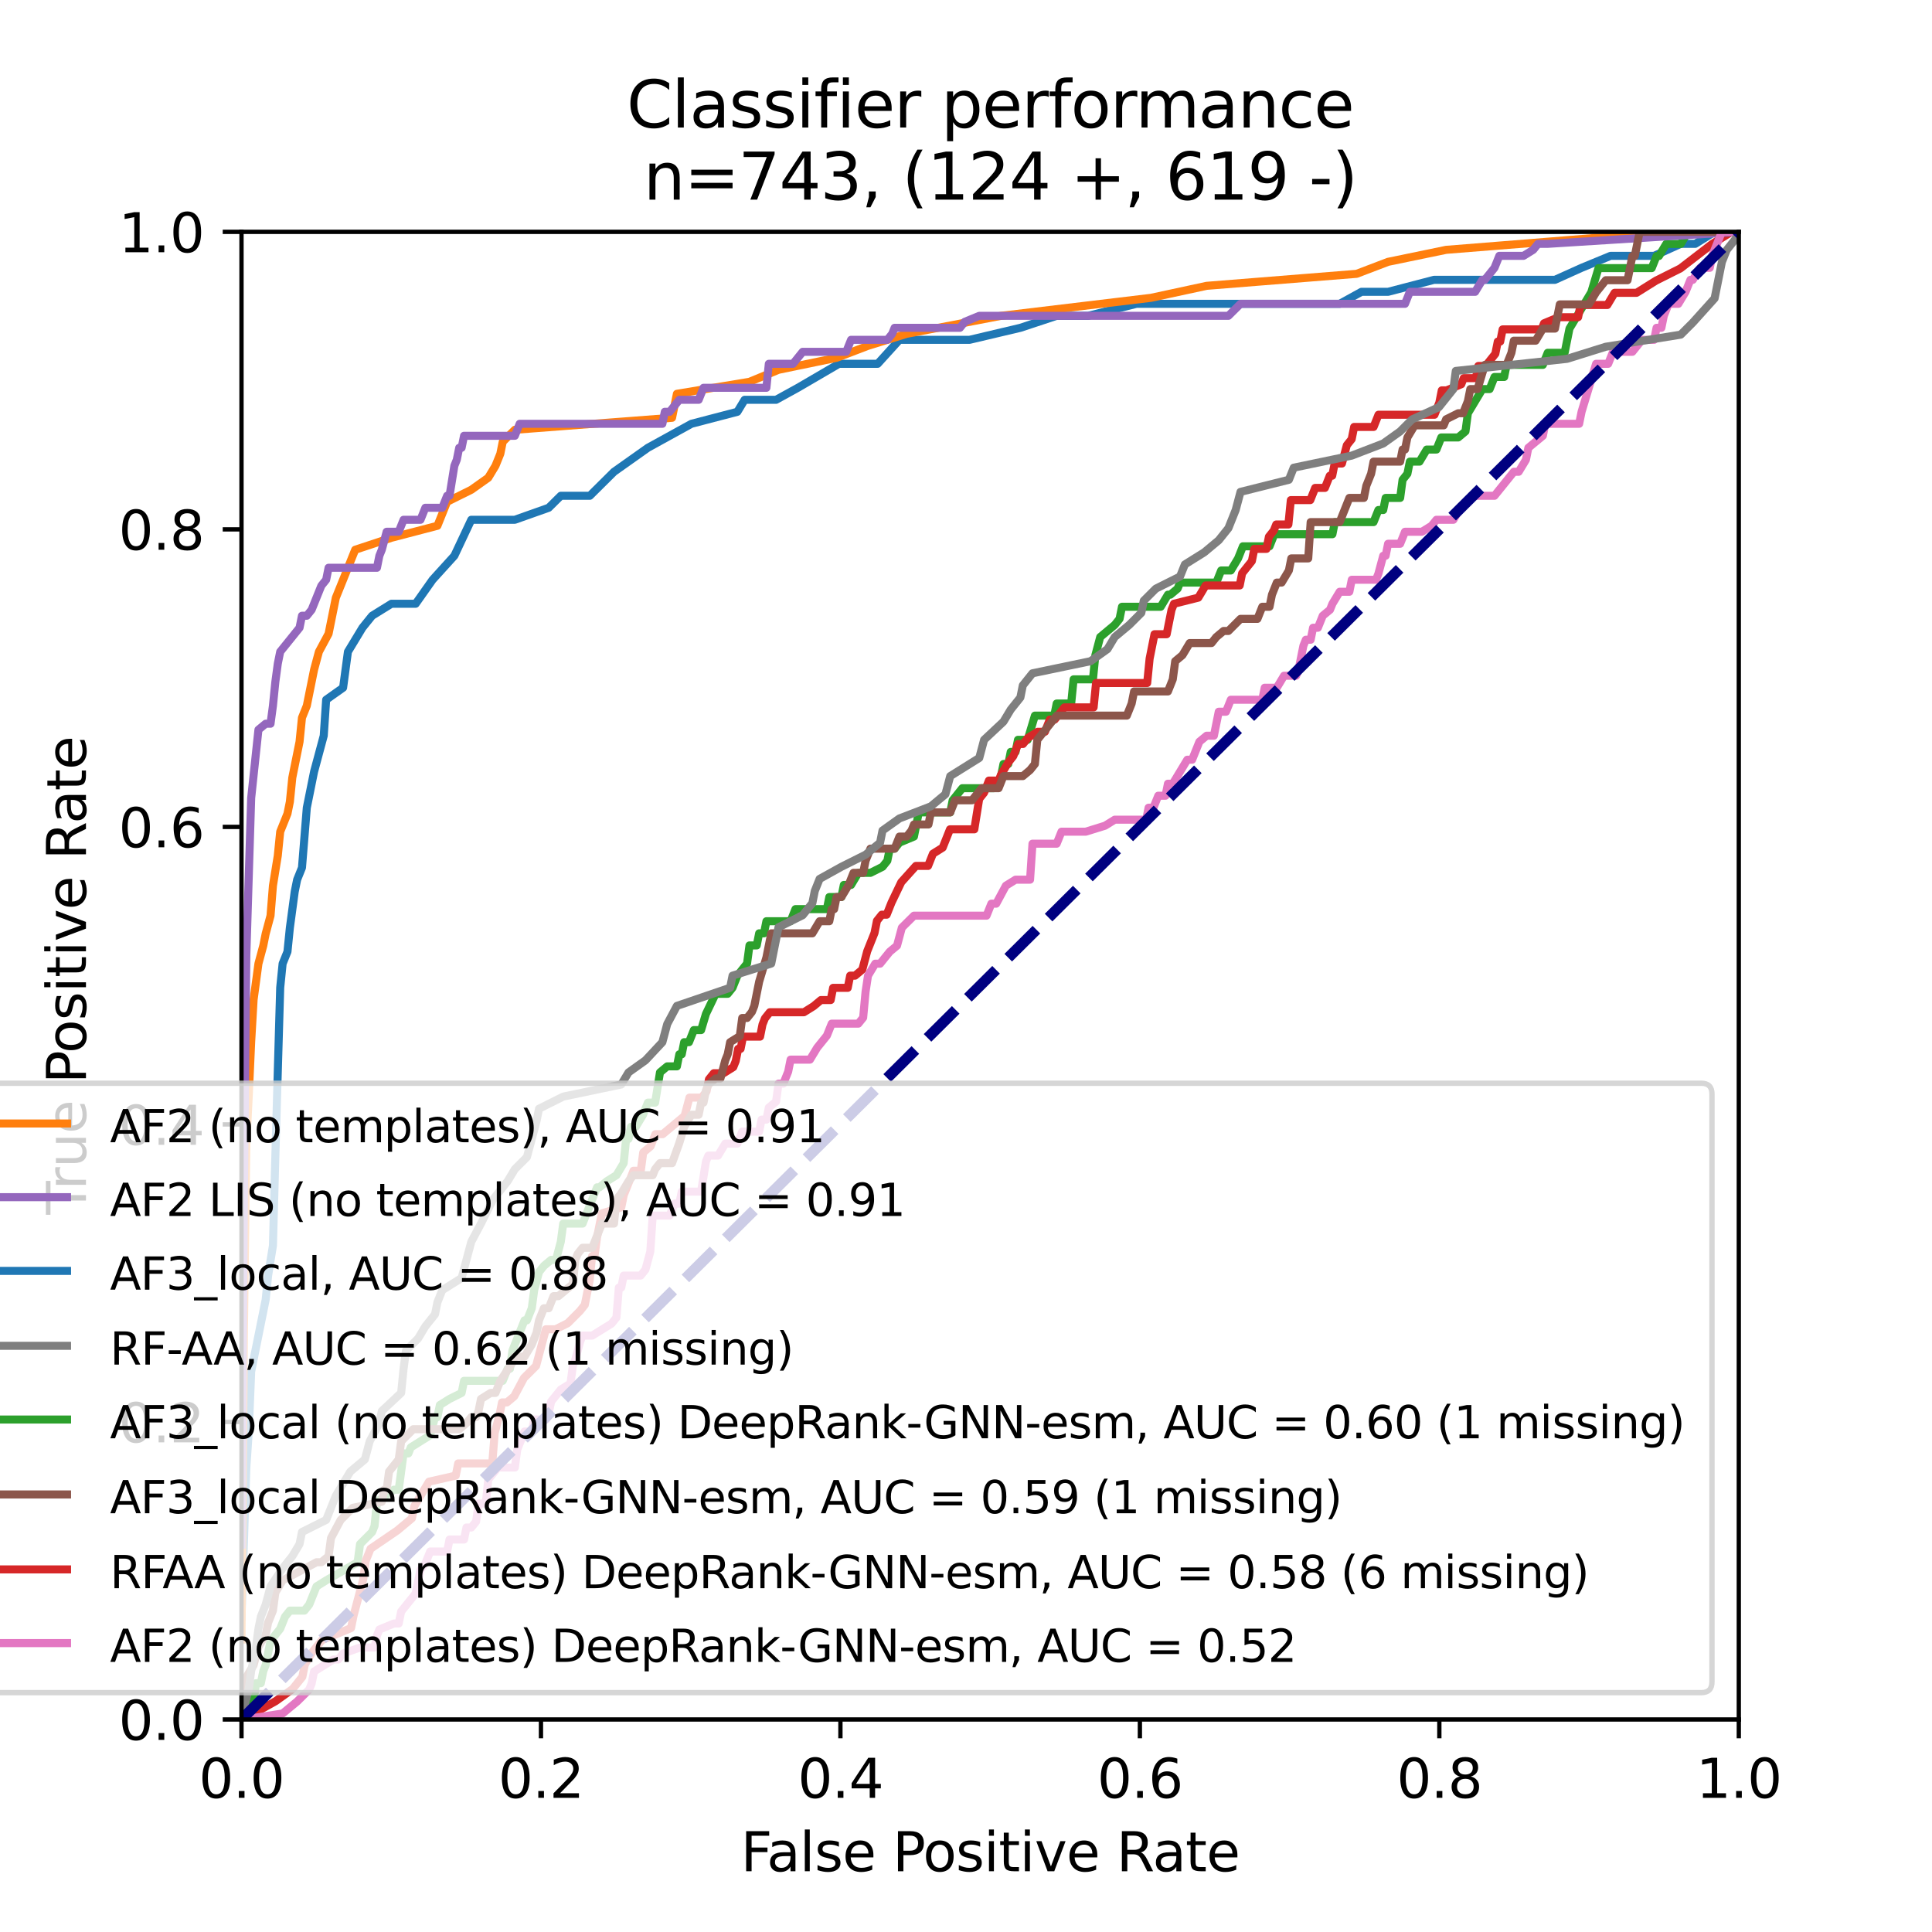 <?xml version="1.0" encoding="utf-8" standalone="no"?>
<!DOCTYPE svg PUBLIC "-//W3C//DTD SVG 1.1//EN"
  "http://www.w3.org/Graphics/SVG/1.1/DTD/svg11.dtd">
<svg xmlns:xlink="http://www.w3.org/1999/xlink" width="360pt" height="360pt" viewBox="0 0 360 360" xmlns="http://www.w3.org/2000/svg" version="1.1">
 <defs>
  <style type="text/css">*{stroke-linejoin: round; stroke-linecap: butt}</style>
 </defs>
 <g id="figure_1">
  <g id="patch_1">
   <path d="M 0 360 
L 360 360 
L 360 0 
L 0 0 
z
" style="fill: #ffffff"/>
  </g>
  <g id="axes_1">
   <g id="patch_2">
    <path d="M 45 320.4 
L 324 320.4 
L 324 43.2 
L 45 43.2 
z
" style="fill: #ffffff"/>
   </g>
   <g id="matplotlib.axis_1">
    <g id="xtick_1">
     <g id="line2d_1">
      <defs>
       <path id="mc522b7f7ea" d="M 0 0 
L 0 3.5 
" style="stroke: #000000; stroke-width: 0.8"/>
      </defs>
      <g>
       <use xlink:href="#mc522b7f7ea" x="45" y="320.4" style="stroke: #000000; stroke-width: 0.8"/>
      </g>
     </g>
     <g id="text_1">
      <!-- 0.0 -->
      <g transform="translate(37.048 334.998) scale(0.1 -0.1)">
       <defs>
        <path id="DejaVuSans-30" d="M 2034 4250 
Q 1547 4250 1301 3770 
Q 1056 3291 1056 2328 
Q 1056 1369 1301 889 
Q 1547 409 2034 409 
Q 2525 409 2770 889 
Q 3016 1369 3016 2328 
Q 3016 3291 2770 3770 
Q 2525 4250 2034 4250 
z
M 2034 4750 
Q 2819 4750 3233 4129 
Q 3647 3509 3647 2328 
Q 3647 1150 3233 529 
Q 2819 -91 2034 -91 
Q 1250 -91 836 529 
Q 422 1150 422 2328 
Q 422 3509 836 4129 
Q 1250 4750 2034 4750 
z
" transform="scale(0.016)"/>
        <path id="DejaVuSans-2e" d="M 684 794 
L 1344 794 
L 1344 0 
L 684 0 
L 684 794 
z
" transform="scale(0.016)"/>
       </defs>
       <use xlink:href="#DejaVuSans-30"/>
       <use xlink:href="#DejaVuSans-2e" transform="translate(63.623 0)"/>
       <use xlink:href="#DejaVuSans-30" transform="translate(95.41 0)"/>
      </g>
     </g>
    </g>
    <g id="xtick_2">
     <g id="line2d_2">
      <g>
       <use xlink:href="#mc522b7f7ea" x="100.8" y="320.4" style="stroke: #000000; stroke-width: 0.8"/>
      </g>
     </g>
     <g id="text_2">
      <!-- 0.2 -->
      <g transform="translate(92.848 334.998) scale(0.1 -0.1)">
       <defs>
        <path id="DejaVuSans-32" d="M 1228 531 
L 3431 531 
L 3431 0 
L 469 0 
L 469 531 
Q 828 903 1448 1529 
Q 2069 2156 2228 2338 
Q 2531 2678 2651 2914 
Q 2772 3150 2772 3378 
Q 2772 3750 2511 3984 
Q 2250 4219 1831 4219 
Q 1534 4219 1204 4116 
Q 875 4013 500 3803 
L 500 4441 
Q 881 4594 1212 4672 
Q 1544 4750 1819 4750 
Q 2544 4750 2975 4387 
Q 3406 4025 3406 3419 
Q 3406 3131 3298 2873 
Q 3191 2616 2906 2266 
Q 2828 2175 2409 1742 
Q 1991 1309 1228 531 
z
" transform="scale(0.016)"/>
       </defs>
       <use xlink:href="#DejaVuSans-30"/>
       <use xlink:href="#DejaVuSans-2e" transform="translate(63.623 0)"/>
       <use xlink:href="#DejaVuSans-32" transform="translate(95.41 0)"/>
      </g>
     </g>
    </g>
    <g id="xtick_3">
     <g id="line2d_3">
      <g>
       <use xlink:href="#mc522b7f7ea" x="156.6" y="320.4" style="stroke: #000000; stroke-width: 0.8"/>
      </g>
     </g>
     <g id="text_3">
      <!-- 0.4 -->
      <g transform="translate(148.648 334.998) scale(0.1 -0.1)">
       <defs>
        <path id="DejaVuSans-34" d="M 2419 4116 
L 825 1625 
L 2419 1625 
L 2419 4116 
z
M 2253 4666 
L 3047 4666 
L 3047 1625 
L 3713 1625 
L 3713 1100 
L 3047 1100 
L 3047 0 
L 2419 0 
L 2419 1100 
L 313 1100 
L 313 1709 
L 2253 4666 
z
" transform="scale(0.016)"/>
       </defs>
       <use xlink:href="#DejaVuSans-30"/>
       <use xlink:href="#DejaVuSans-2e" transform="translate(63.623 0)"/>
       <use xlink:href="#DejaVuSans-34" transform="translate(95.41 0)"/>
      </g>
     </g>
    </g>
    <g id="xtick_4">
     <g id="line2d_4">
      <g>
       <use xlink:href="#mc522b7f7ea" x="212.4" y="320.4" style="stroke: #000000; stroke-width: 0.8"/>
      </g>
     </g>
     <g id="text_4">
      <!-- 0.6 -->
      <g transform="translate(204.448 334.998) scale(0.1 -0.1)">
       <defs>
        <path id="DejaVuSans-36" d="M 2113 2584 
Q 1688 2584 1439 2293 
Q 1191 2003 1191 1497 
Q 1191 994 1439 701 
Q 1688 409 2113 409 
Q 2538 409 2786 701 
Q 3034 994 3034 1497 
Q 3034 2003 2786 2293 
Q 2538 2584 2113 2584 
z
M 3366 4563 
L 3366 3988 
Q 3128 4100 2886 4159 
Q 2644 4219 2406 4219 
Q 1781 4219 1451 3797 
Q 1122 3375 1075 2522 
Q 1259 2794 1537 2939 
Q 1816 3084 2150 3084 
Q 2853 3084 3261 2657 
Q 3669 2231 3669 1497 
Q 3669 778 3244 343 
Q 2819 -91 2113 -91 
Q 1303 -91 875 529 
Q 447 1150 447 2328 
Q 447 3434 972 4092 
Q 1497 4750 2381 4750 
Q 2619 4750 2861 4703 
Q 3103 4656 3366 4563 
z
" transform="scale(0.016)"/>
       </defs>
       <use xlink:href="#DejaVuSans-30"/>
       <use xlink:href="#DejaVuSans-2e" transform="translate(63.623 0)"/>
       <use xlink:href="#DejaVuSans-36" transform="translate(95.41 0)"/>
      </g>
     </g>
    </g>
    <g id="xtick_5">
     <g id="line2d_5">
      <g>
       <use xlink:href="#mc522b7f7ea" x="268.2" y="320.4" style="stroke: #000000; stroke-width: 0.8"/>
      </g>
     </g>
     <g id="text_5">
      <!-- 0.8 -->
      <g transform="translate(260.248 334.998) scale(0.1 -0.1)">
       <defs>
        <path id="DejaVuSans-38" d="M 2034 2216 
Q 1584 2216 1326 1975 
Q 1069 1734 1069 1313 
Q 1069 891 1326 650 
Q 1584 409 2034 409 
Q 2484 409 2743 651 
Q 3003 894 3003 1313 
Q 3003 1734 2745 1975 
Q 2488 2216 2034 2216 
z
M 1403 2484 
Q 997 2584 770 2862 
Q 544 3141 544 3541 
Q 544 4100 942 4425 
Q 1341 4750 2034 4750 
Q 2731 4750 3128 4425 
Q 3525 4100 3525 3541 
Q 3525 3141 3298 2862 
Q 3072 2584 2669 2484 
Q 3125 2378 3379 2068 
Q 3634 1759 3634 1313 
Q 3634 634 3220 271 
Q 2806 -91 2034 -91 
Q 1263 -91 848 271 
Q 434 634 434 1313 
Q 434 1759 690 2068 
Q 947 2378 1403 2484 
z
M 1172 3481 
Q 1172 3119 1398 2916 
Q 1625 2713 2034 2713 
Q 2441 2713 2670 2916 
Q 2900 3119 2900 3481 
Q 2900 3844 2670 4047 
Q 2441 4250 2034 4250 
Q 1625 4250 1398 4047 
Q 1172 3844 1172 3481 
z
" transform="scale(0.016)"/>
       </defs>
       <use xlink:href="#DejaVuSans-30"/>
       <use xlink:href="#DejaVuSans-2e" transform="translate(63.623 0)"/>
       <use xlink:href="#DejaVuSans-38" transform="translate(95.41 0)"/>
      </g>
     </g>
    </g>
    <g id="xtick_6">
     <g id="line2d_6">
      <g>
       <use xlink:href="#mc522b7f7ea" x="324" y="320.4" style="stroke: #000000; stroke-width: 0.8"/>
      </g>
     </g>
     <g id="text_6">
      <!-- 1.0 -->
      <g transform="translate(316.048 334.998) scale(0.1 -0.1)">
       <defs>
        <path id="DejaVuSans-31" d="M 794 531 
L 1825 531 
L 1825 4091 
L 703 3866 
L 703 4441 
L 1819 4666 
L 2450 4666 
L 2450 531 
L 3481 531 
L 3481 0 
L 794 0 
L 794 531 
z
" transform="scale(0.016)"/>
       </defs>
       <use xlink:href="#DejaVuSans-31"/>
       <use xlink:href="#DejaVuSans-2e" transform="translate(63.623 0)"/>
       <use xlink:href="#DejaVuSans-30" transform="translate(95.41 0)"/>
      </g>
     </g>
    </g>
    <g id="text_7">
     <!-- False Positive Rate -->
     <g transform="translate(138.034 348.677) scale(0.1 -0.1)">
      <defs>
       <path id="DejaVuSans-46" d="M 628 4666 
L 3309 4666 
L 3309 4134 
L 1259 4134 
L 1259 2759 
L 3109 2759 
L 3109 2228 
L 1259 2228 
L 1259 0 
L 628 0 
L 628 4666 
z
" transform="scale(0.016)"/>
       <path id="DejaVuSans-61" d="M 2194 1759 
Q 1497 1759 1228 1600 
Q 959 1441 959 1056 
Q 959 750 1161 570 
Q 1363 391 1709 391 
Q 2188 391 2477 730 
Q 2766 1069 2766 1631 
L 2766 1759 
L 2194 1759 
z
M 3341 1997 
L 3341 0 
L 2766 0 
L 2766 531 
Q 2569 213 2275 61 
Q 1981 -91 1556 -91 
Q 1019 -91 701 211 
Q 384 513 384 1019 
Q 384 1609 779 1909 
Q 1175 2209 1959 2209 
L 2766 2209 
L 2766 2266 
Q 2766 2663 2505 2880 
Q 2244 3097 1772 3097 
Q 1472 3097 1187 3025 
Q 903 2953 641 2809 
L 641 3341 
Q 956 3463 1253 3523 
Q 1550 3584 1831 3584 
Q 2591 3584 2966 3190 
Q 3341 2797 3341 1997 
z
" transform="scale(0.016)"/>
       <path id="DejaVuSans-6c" d="M 603 4863 
L 1178 4863 
L 1178 0 
L 603 0 
L 603 4863 
z
" transform="scale(0.016)"/>
       <path id="DejaVuSans-73" d="M 2834 3397 
L 2834 2853 
Q 2591 2978 2328 3040 
Q 2066 3103 1784 3103 
Q 1356 3103 1142 2972 
Q 928 2841 928 2578 
Q 928 2378 1081 2264 
Q 1234 2150 1697 2047 
L 1894 2003 
Q 2506 1872 2764 1633 
Q 3022 1394 3022 966 
Q 3022 478 2636 193 
Q 2250 -91 1575 -91 
Q 1294 -91 989 -36 
Q 684 19 347 128 
L 347 722 
Q 666 556 975 473 
Q 1284 391 1588 391 
Q 1994 391 2212 530 
Q 2431 669 2431 922 
Q 2431 1156 2273 1281 
Q 2116 1406 1581 1522 
L 1381 1569 
Q 847 1681 609 1914 
Q 372 2147 372 2553 
Q 372 3047 722 3315 
Q 1072 3584 1716 3584 
Q 2034 3584 2315 3537 
Q 2597 3491 2834 3397 
z
" transform="scale(0.016)"/>
       <path id="DejaVuSans-65" d="M 3597 1894 
L 3597 1613 
L 953 1613 
Q 991 1019 1311 708 
Q 1631 397 2203 397 
Q 2534 397 2845 478 
Q 3156 559 3463 722 
L 3463 178 
Q 3153 47 2828 -22 
Q 2503 -91 2169 -91 
Q 1331 -91 842 396 
Q 353 884 353 1716 
Q 353 2575 817 3079 
Q 1281 3584 2069 3584 
Q 2775 3584 3186 3129 
Q 3597 2675 3597 1894 
z
M 3022 2063 
Q 3016 2534 2758 2815 
Q 2500 3097 2075 3097 
Q 1594 3097 1305 2825 
Q 1016 2553 972 2059 
L 3022 2063 
z
" transform="scale(0.016)"/>
       <path id="DejaVuSans-20" transform="scale(0.016)"/>
       <path id="DejaVuSans-50" d="M 1259 4147 
L 1259 2394 
L 2053 2394 
Q 2494 2394 2734 2622 
Q 2975 2850 2975 3272 
Q 2975 3691 2734 3919 
Q 2494 4147 2053 4147 
L 1259 4147 
z
M 628 4666 
L 2053 4666 
Q 2838 4666 3239 4311 
Q 3641 3956 3641 3272 
Q 3641 2581 3239 2228 
Q 2838 1875 2053 1875 
L 1259 1875 
L 1259 0 
L 628 0 
L 628 4666 
z
" transform="scale(0.016)"/>
       <path id="DejaVuSans-6f" d="M 1959 3097 
Q 1497 3097 1228 2736 
Q 959 2375 959 1747 
Q 959 1119 1226 758 
Q 1494 397 1959 397 
Q 2419 397 2687 759 
Q 2956 1122 2956 1747 
Q 2956 2369 2687 2733 
Q 2419 3097 1959 3097 
z
M 1959 3584 
Q 2709 3584 3137 3096 
Q 3566 2609 3566 1747 
Q 3566 888 3137 398 
Q 2709 -91 1959 -91 
Q 1206 -91 779 398 
Q 353 888 353 1747 
Q 353 2609 779 3096 
Q 1206 3584 1959 3584 
z
" transform="scale(0.016)"/>
       <path id="DejaVuSans-69" d="M 603 3500 
L 1178 3500 
L 1178 0 
L 603 0 
L 603 3500 
z
M 603 4863 
L 1178 4863 
L 1178 4134 
L 603 4134 
L 603 4863 
z
" transform="scale(0.016)"/>
       <path id="DejaVuSans-74" d="M 1172 4494 
L 1172 3500 
L 2356 3500 
L 2356 3053 
L 1172 3053 
L 1172 1153 
Q 1172 725 1289 603 
Q 1406 481 1766 481 
L 2356 481 
L 2356 0 
L 1766 0 
Q 1100 0 847 248 
Q 594 497 594 1153 
L 594 3053 
L 172 3053 
L 172 3500 
L 594 3500 
L 594 4494 
L 1172 4494 
z
" transform="scale(0.016)"/>
       <path id="DejaVuSans-76" d="M 191 3500 
L 800 3500 
L 1894 563 
L 2988 3500 
L 3597 3500 
L 2284 0 
L 1503 0 
L 191 3500 
z
" transform="scale(0.016)"/>
       <path id="DejaVuSans-52" d="M 2841 2188 
Q 3044 2119 3236 1894 
Q 3428 1669 3622 1275 
L 4263 0 
L 3584 0 
L 2988 1197 
Q 2756 1666 2539 1819 
Q 2322 1972 1947 1972 
L 1259 1972 
L 1259 0 
L 628 0 
L 628 4666 
L 2053 4666 
Q 2853 4666 3247 4331 
Q 3641 3997 3641 3322 
Q 3641 2881 3436 2590 
Q 3231 2300 2841 2188 
z
M 1259 4147 
L 1259 2491 
L 2053 2491 
Q 2509 2491 2742 2702 
Q 2975 2913 2975 3322 
Q 2975 3731 2742 3939 
Q 2509 4147 2053 4147 
L 1259 4147 
z
" transform="scale(0.016)"/>
      </defs>
      <use xlink:href="#DejaVuSans-46"/>
      <use xlink:href="#DejaVuSans-61" transform="translate(48.395 0)"/>
      <use xlink:href="#DejaVuSans-6c" transform="translate(109.674 0)"/>
      <use xlink:href="#DejaVuSans-73" transform="translate(137.457 0)"/>
      <use xlink:href="#DejaVuSans-65" transform="translate(189.557 0)"/>
      <use xlink:href="#DejaVuSans-20" transform="translate(251.08 0)"/>
      <use xlink:href="#DejaVuSans-50" transform="translate(282.867 0)"/>
      <use xlink:href="#DejaVuSans-6f" transform="translate(339.545 0)"/>
      <use xlink:href="#DejaVuSans-73" transform="translate(400.727 0)"/>
      <use xlink:href="#DejaVuSans-69" transform="translate(452.826 0)"/>
      <use xlink:href="#DejaVuSans-74" transform="translate(480.609 0)"/>
      <use xlink:href="#DejaVuSans-69" transform="translate(519.818 0)"/>
      <use xlink:href="#DejaVuSans-76" transform="translate(547.602 0)"/>
      <use xlink:href="#DejaVuSans-65" transform="translate(606.781 0)"/>
      <use xlink:href="#DejaVuSans-20" transform="translate(668.305 0)"/>
      <use xlink:href="#DejaVuSans-52" transform="translate(700.092 0)"/>
      <use xlink:href="#DejaVuSans-61" transform="translate(767.324 0)"/>
      <use xlink:href="#DejaVuSans-74" transform="translate(828.604 0)"/>
      <use xlink:href="#DejaVuSans-65" transform="translate(867.812 0)"/>
     </g>
    </g>
   </g>
   <g id="matplotlib.axis_2">
    <g id="ytick_1">
     <g id="line2d_7">
      <defs>
       <path id="mef34734a8d" d="M 0 0 
L -3.5 0 
" style="stroke: #000000; stroke-width: 0.8"/>
      </defs>
      <g>
       <use xlink:href="#mef34734a8d" x="45" y="320.4" style="stroke: #000000; stroke-width: 0.8"/>
      </g>
     </g>
     <g id="text_8">
      <!-- 0.0 -->
      <g transform="translate(22.097 324.199) scale(0.1 -0.1)">
       <use xlink:href="#DejaVuSans-30"/>
       <use xlink:href="#DejaVuSans-2e" transform="translate(63.623 0)"/>
       <use xlink:href="#DejaVuSans-30" transform="translate(95.41 0)"/>
      </g>
     </g>
    </g>
    <g id="ytick_2">
     <g id="line2d_8">
      <g>
       <use xlink:href="#mef34734a8d" x="45" y="264.96" style="stroke: #000000; stroke-width: 0.8"/>
      </g>
     </g>
     <g id="text_9">
      <!-- 0.2 -->
      <g transform="translate(22.097 268.759) scale(0.1 -0.1)">
       <use xlink:href="#DejaVuSans-30"/>
       <use xlink:href="#DejaVuSans-2e" transform="translate(63.623 0)"/>
       <use xlink:href="#DejaVuSans-32" transform="translate(95.41 0)"/>
      </g>
     </g>
    </g>
    <g id="ytick_3">
     <g id="line2d_9">
      <g>
       <use xlink:href="#mef34734a8d" x="45" y="209.52" style="stroke: #000000; stroke-width: 0.8"/>
      </g>
     </g>
     <g id="text_10">
      <!-- 0.4 -->
      <g transform="translate(22.097 213.319) scale(0.1 -0.1)">
       <use xlink:href="#DejaVuSans-30"/>
       <use xlink:href="#DejaVuSans-2e" transform="translate(63.623 0)"/>
       <use xlink:href="#DejaVuSans-34" transform="translate(95.41 0)"/>
      </g>
     </g>
    </g>
    <g id="ytick_4">
     <g id="line2d_10">
      <g>
       <use xlink:href="#mef34734a8d" x="45" y="154.08" style="stroke: #000000; stroke-width: 0.8"/>
      </g>
     </g>
     <g id="text_11">
      <!-- 0.6 -->
      <g transform="translate(22.097 157.879) scale(0.1 -0.1)">
       <use xlink:href="#DejaVuSans-30"/>
       <use xlink:href="#DejaVuSans-2e" transform="translate(63.623 0)"/>
       <use xlink:href="#DejaVuSans-36" transform="translate(95.41 0)"/>
      </g>
     </g>
    </g>
    <g id="ytick_5">
     <g id="line2d_11">
      <g>
       <use xlink:href="#mef34734a8d" x="45" y="98.64" style="stroke: #000000; stroke-width: 0.8"/>
      </g>
     </g>
     <g id="text_12">
      <!-- 0.8 -->
      <g transform="translate(22.097 102.439) scale(0.1 -0.1)">
       <use xlink:href="#DejaVuSans-30"/>
       <use xlink:href="#DejaVuSans-2e" transform="translate(63.623 0)"/>
       <use xlink:href="#DejaVuSans-38" transform="translate(95.41 0)"/>
      </g>
     </g>
    </g>
    <g id="ytick_6">
     <g id="line2d_12">
      <g>
       <use xlink:href="#mef34734a8d" x="45" y="43.2" style="stroke: #000000; stroke-width: 0.8"/>
      </g>
     </g>
     <g id="text_13">
      <!-- 1.0 -->
      <g transform="translate(22.097 46.999) scale(0.1 -0.1)">
       <use xlink:href="#DejaVuSans-31"/>
       <use xlink:href="#DejaVuSans-2e" transform="translate(63.623 0)"/>
       <use xlink:href="#DejaVuSans-30" transform="translate(95.41 0)"/>
      </g>
     </g>
    </g>
    <g id="text_14">
     <!-- True Positive Rate -->
     <g transform="translate(16.017 226.33) rotate(-90) scale(0.1 -0.1)">
      <defs>
       <path id="DejaVuSans-54" d="M -19 4666 
L 3928 4666 
L 3928 4134 
L 2272 4134 
L 2272 0 
L 1638 0 
L 1638 4134 
L -19 4134 
L -19 4666 
z
" transform="scale(0.016)"/>
       <path id="DejaVuSans-72" d="M 2631 2963 
Q 2534 3019 2420 3045 
Q 2306 3072 2169 3072 
Q 1681 3072 1420 2755 
Q 1159 2438 1159 1844 
L 1159 0 
L 581 0 
L 581 3500 
L 1159 3500 
L 1159 2956 
Q 1341 3275 1631 3429 
Q 1922 3584 2338 3584 
Q 2397 3584 2469 3576 
Q 2541 3569 2628 3553 
L 2631 2963 
z
" transform="scale(0.016)"/>
       <path id="DejaVuSans-75" d="M 544 1381 
L 544 3500 
L 1119 3500 
L 1119 1403 
Q 1119 906 1312 657 
Q 1506 409 1894 409 
Q 2359 409 2629 706 
Q 2900 1003 2900 1516 
L 2900 3500 
L 3475 3500 
L 3475 0 
L 2900 0 
L 2900 538 
Q 2691 219 2414 64 
Q 2138 -91 1772 -91 
Q 1169 -91 856 284 
Q 544 659 544 1381 
z
M 1991 3584 
L 1991 3584 
z
" transform="scale(0.016)"/>
      </defs>
      <use xlink:href="#DejaVuSans-54"/>
      <use xlink:href="#DejaVuSans-72" transform="translate(46.334 0)"/>
      <use xlink:href="#DejaVuSans-75" transform="translate(87.447 0)"/>
      <use xlink:href="#DejaVuSans-65" transform="translate(150.826 0)"/>
      <use xlink:href="#DejaVuSans-20" transform="translate(212.35 0)"/>
      <use xlink:href="#DejaVuSans-50" transform="translate(244.137 0)"/>
      <use xlink:href="#DejaVuSans-6f" transform="translate(300.814 0)"/>
      <use xlink:href="#DejaVuSans-73" transform="translate(361.996 0)"/>
      <use xlink:href="#DejaVuSans-69" transform="translate(414.096 0)"/>
      <use xlink:href="#DejaVuSans-74" transform="translate(441.879 0)"/>
      <use xlink:href="#DejaVuSans-69" transform="translate(481.088 0)"/>
      <use xlink:href="#DejaVuSans-76" transform="translate(508.871 0)"/>
      <use xlink:href="#DejaVuSans-65" transform="translate(568.051 0)"/>
      <use xlink:href="#DejaVuSans-20" transform="translate(629.574 0)"/>
      <use xlink:href="#DejaVuSans-52" transform="translate(661.361 0)"/>
      <use xlink:href="#DejaVuSans-61" transform="translate(728.594 0)"/>
      <use xlink:href="#DejaVuSans-74" transform="translate(789.873 0)"/>
      <use xlink:href="#DejaVuSans-65" transform="translate(829.082 0)"/>
     </g>
    </g>
   </g>
   <g id="line2d_13">
    <path d="M 45 301.239 
L 45.901 273.455 
L 46.352 266.748 
L 46.803 255.571 
L 49.507 242.158 
L 49.958 237.687 
L 50.859 232.098 
L 51.31 215.332 
L 51.761 199.684 
L 52.212 184.035 
L 52.662 179.565 
L 53.564 177.329 
L 54.015 172.858 
L 54.916 166.152 
L 55.367 163.916 
L 56.268 161.681 
L 57.17 150.503 
L 58.522 143.797 
L 60.325 137.09 
L 60.775 130.384 
L 63.931 128.148 
L 64.832 121.442 
L 67.536 116.971 
L 69.339 114.735 
L 72.945 112.5 
L 77.452 112.5 
L 80.607 108.029 
L 84.664 103.558 
L 87.819 96.852 
L 91.425 96.852 
L 95.932 96.852 
L 102.242 94.616 
L 104.496 92.381 
L 109.905 92.381 
L 114.412 87.91 
L 120.722 83.439 
L 128.835 78.968 
L 137.399 76.732 
L 138.751 74.497 
L 144.611 74.497 
L 148.667 72.261 
L 156.33 67.79 
L 163.541 67.79 
L 167.598 63.319 
L 172.556 63.319 
L 180.669 63.319 
L 190.134 61.084 
L 196.895 58.848 
L 202.754 58.848 
L 211.769 56.613 
L 219.431 56.613 
L 222.136 56.613 
L 228.897 56.613 
L 237.911 56.613 
L 244.221 56.613 
L 249.63 56.613 
L 253.687 54.377 
L 258.645 54.377 
L 267.208 52.142 
L 272.166 52.142 
L 275.772 52.142 
L 280.73 52.142 
L 284.336 52.142 
L 289.745 52.142 
L 294.703 49.906 
L 300.111 47.671 
L 303.717 47.671 
L 308.225 47.671 
L 313.183 45.435 
L 315.887 45.435 
L 319.493 43.2 
L 323.099 43.2 
L 324 43.2 
" clip-path="url(#p14a29ebe83)" style="fill: none; stroke: #1f77b4; stroke-width: 1.5; stroke-linecap: square"/>
   </g>
   <g id="line2d_14">
    <path d="M 45 305.497 
L 45.451 247.747 
L 45.901 213.097 
L 46.352 204.155 
L 46.803 194.095 
L 47.254 186.271 
L 47.704 182.918 
L 48.155 179.565 
L 49.057 176.211 
L 49.507 173.976 
L 50.409 170.623 
L 50.859 165.034 
L 51.761 159.445 
L 52.212 154.974 
L 53.564 151.621 
L 54.015 149.385 
L 54.465 144.915 
L 55.817 138.208 
L 56.268 133.737 
L 57.17 131.502 
L 57.62 129.266 
L 58.071 127.031 
L 58.522 124.795 
L 59.423 121.442 
L 61.226 118.089 
L 62.578 111.382 
L 65.283 104.676 
L 66.184 102.44 
L 72.945 100.205 
L 81.509 97.969 
L 82.41 95.734 
L 83.312 93.498 
L 87.819 91.263 
L 90.974 89.027 
L 92.326 86.792 
L 93.228 84.556 
L 93.679 82.321 
L 95.932 80.085 
L 125.229 77.85 
L 125.68 75.615 
L 126.131 73.379 
L 139.653 71.144 
L 145.061 68.908 
L 155.879 66.673 
L 161.738 64.437 
L 168.95 62.202 
L 186.528 58.848 
L 214.473 55.495 
L 224.84 53.26 
L 252.785 51.024 
L 258.645 48.789 
L 269.462 46.553 
L 297.407 44.318 
L 324 43.2 
" clip-path="url(#p14a29ebe83)" style="fill: none; stroke: #ff7f0e; stroke-width: 1.5; stroke-linecap: square"/>
   </g>
   <g id="line2d_15">
    <path d="M 45 320.4 
L 45.451 320.4 
L 45.901 319.273 
L 47.254 317.02 
L 47.704 313.639 
L 48.606 313.639 
L 49.057 311.385 
L 49.507 310.259 
L 50.409 305.751 
L 52.212 303.498 
L 53.113 301.244 
L 54.015 300.117 
L 56.719 300.117 
L 57.62 298.99 
L 58.973 295.61 
L 60.775 294.483 
L 66.635 291.102 
L 67.086 287.722 
L 69.339 285.468 
L 69.79 284.341 
L 70.241 279.834 
L 73.396 277.58 
L 74.297 277.58 
L 75.199 270.82 
L 76.1 270.82 
L 76.551 269.693 
L 80.157 267.439 
L 81.058 264.059 
L 81.509 264.059 
L 81.96 261.805 
L 83.763 260.678 
L 86.016 259.551 
L 86.467 257.298 
L 93.679 257.298 
L 94.58 255.044 
L 95.031 255.044 
L 95.481 251.663 
L 97.735 246.029 
L 98.186 246.029 
L 99.087 243.776 
L 99.538 240.395 
L 100.439 237.015 
L 101.341 235.888 
L 102.693 234.761 
L 103.595 234.761 
L 104.496 231.38 
L 104.947 228 
L 108.553 228 
L 111.257 221.239 
L 111.708 221.239 
L 113.06 220.112 
L 114.863 218.985 
L 116.215 216.732 
L 116.666 212.224 
L 117.116 212.224 
L 117.567 209.971 
L 118.468 209.971 
L 119.821 207.717 
L 120.722 205.463 
L 122.074 205.463 
L 122.976 199.829 
L 124.328 198.702 
L 126.131 198.702 
L 126.582 196.449 
L 127.032 196.449 
L 127.483 194.195 
L 128.384 194.195 
L 129.286 191.941 
L 130.638 191.941 
L 131.54 188.937 
L 133.342 185.18 
L 135.596 185.18 
L 136.498 184.054 
L 137.399 181.8 
L 139.202 179.546 
L 139.653 176.166 
L 141.005 176.166 
L 141.456 173.912 
L 142.357 173.912 
L 142.808 171.659 
L 147.315 171.659 
L 148.216 169.405 
L 154.076 169.405 
L 154.527 167.151 
L 156.78 167.151 
L 157.231 164.898 
L 158.583 164.898 
L 159.935 162.644 
L 162.189 162.644 
L 164.443 161.517 
L 165.344 160.39 
L 165.795 158.137 
L 166.696 158.137 
L 167.598 157.01 
L 170.302 155.883 
L 171.204 151.376 
L 177.063 151.376 
L 177.514 149.122 
L 179.317 146.868 
L 185.176 146.868 
L 186.078 145.741 
L 186.528 144.615 
L 186.979 142.361 
L 187.88 142.361 
L 188.331 140.107 
L 189.233 140.107 
L 189.683 137.854 
L 191.486 137.854 
L 192.838 133.346 
L 196.444 133.346 
L 196.895 131.093 
L 199.599 131.093 
L 200.05 126.585 
L 203.656 126.585 
L 204.107 122.078 
L 205.008 118.698 
L 207.712 116.444 
L 208.614 115.317 
L 209.065 113.063 
L 216.276 113.063 
L 217.628 110.81 
L 218.079 110.81 
L 219.431 109.683 
L 219.882 108.556 
L 226.643 108.556 
L 227.544 106.302 
L 229.347 106.302 
L 230.7 104.049 
L 231.601 101.795 
L 236.559 101.795 
L 237.46 99.541 
L 248.278 99.541 
L 248.729 97.288 
L 255.94 97.288 
L 256.842 95.034 
L 257.743 95.034 
L 258.194 92.78 
L 260.898 92.78 
L 261.349 89.4 
L 262.25 88.273 
L 262.701 86.02 
L 264.504 86.02 
L 265.856 83.766 
L 267.659 83.766 
L 268.561 81.512 
L 271.716 81.512 
L 273.068 80.385 
L 273.519 77.005 
L 276.223 72.498 
L 277.575 72.498 
L 278.477 70.244 
L 280.279 70.244 
L 280.73 67.99 
L 287.491 67.99 
L 288.393 65.737 
L 291.548 65.737 
L 292.449 61.229 
L 296.506 54.468 
L 297.858 49.961 
L 307.774 49.961 
L 308.675 47.707 
L 309.126 47.707 
L 310.478 45.454 
L 313.183 45.454 
L 314.535 43.2 
L 324 43.2 
L 324 43.2 
" clip-path="url(#p14a29ebe83)" style="fill: none; stroke: #2ca02c; stroke-width: 1.5; stroke-linecap: square"/>
   </g>
   <g id="line2d_16">
    <path d="M 45 320.4 
L 45.454 320.4 
L 47.268 319.264 
L 51.351 316.992 
L 54.527 314.72 
L 56.341 312.448 
L 56.795 310.175 
L 58.156 307.903 
L 59.971 305.631 
L 65.415 303.359 
L 65.868 301.087 
L 67.683 294.27 
L 68.137 290.862 
L 69.044 288.59 
L 74.034 285.182 
L 76.756 282.91 
L 77.21 280.638 
L 79.932 276.093 
L 84.922 274.957 
L 85.376 272.685 
L 91.727 272.685 
L 92.18 267.005 
L 93.088 263.597 
L 93.541 261.325 
L 94.449 261.325 
L 95.81 260.189 
L 97.624 256.78 
L 99.893 254.508 
L 101.707 247.692 
L 103.522 247.692 
L 105.79 246.556 
L 108.059 244.284 
L 108.966 243.148 
L 109.873 238.603 
L 110.327 234.059 
L 110.78 234.059 
L 111.234 230.651 
L 112.141 226.107 
L 115.771 224.97 
L 116.224 222.698 
L 118.039 218.154 
L 119.4 218.154 
L 119.854 214.746 
L 121.215 213.61 
L 122.122 211.338 
L 123.483 211.338 
L 127.566 207.93 
L 128.473 204.521 
L 130.741 204.521 
L 131.649 203.385 
L 132.102 201.113 
L 133.01 199.977 
L 134.824 199.977 
L 136.639 198.841 
L 137.093 197.705 
L 137.546 195.433 
L 138 195.433 
L 138.454 193.161 
L 141.629 193.161 
L 142.083 190.889 
L 142.537 189.752 
L 143.444 188.616 
L 149.795 188.616 
L 151.61 187.48 
L 152.971 186.344 
L 154.785 186.344 
L 155.239 184.072 
L 157.961 184.072 
L 158.415 181.8 
L 159.322 181.8 
L 160.683 180.664 
L 161.59 177.256 
L 162.951 173.848 
L 163.405 171.575 
L 164.312 170.439 
L 165.22 170.439 
L 166.127 168.167 
L 167.941 164.38 
L 170.663 161.351 
L 172.932 161.351 
L 173.839 159.079 
L 175.654 157.943 
L 177.015 154.534 
L 181.551 154.534 
L 182.459 148.854 
L 183.366 147.718 
L 184.273 145.446 
L 186.088 145.446 
L 186.541 144.31 
L 187.902 142.038 
L 188.81 140.902 
L 189.717 138.63 
L 190.624 138.63 
L 191.532 137.493 
L 193.346 136.357 
L 194.707 136.357 
L 195.615 134.085 
L 196.522 134.085 
L 198.337 131.813 
L 203.78 131.813 
L 204.234 127.269 
L 213.761 127.269 
L 214.215 122.725 
L 215.122 118.18 
L 217.39 118.18 
L 218.298 113.636 
L 218.751 112.5 
L 223.288 111.364 
L 224.649 109.092 
L 231 109.092 
L 231.454 106.82 
L 233.268 104.548 
L 233.722 102.275 
L 235.99 102.275 
L 236.444 100.003 
L 237.351 98.867 
L 237.805 97.731 
L 240.073 97.731 
L 240.527 93.187 
L 244.156 93.187 
L 245.063 90.915 
L 246.878 90.915 
L 247.785 88.643 
L 248.239 88.643 
L 248.693 86.37 
L 250.054 86.37 
L 250.961 82.962 
L 251.868 81.826 
L 252.322 79.554 
L 255.951 79.554 
L 256.859 77.282 
L 267.293 77.282 
L 268.2 75.01 
L 268.654 72.738 
L 269.561 72.738 
L 272.283 71.602 
L 272.737 70.466 
L 275.005 70.466 
L 275.459 68.193 
L 276.82 68.193 
L 278.634 65.921 
L 279.088 63.649 
L 279.541 63.649 
L 279.995 61.377 
L 287.254 61.377 
L 287.707 60.241 
L 290.429 59.105 
L 294.059 59.105 
L 294.512 56.833 
L 299.502 56.833 
L 300.863 54.561 
L 304.946 54.561 
L 308.576 52.289 
L 313.112 50.016 
L 319.01 45.472 
L 322.639 43.2 
L 324 43.2 
L 324 43.2 
" clip-path="url(#p14a29ebe83)" style="fill: none; stroke: #d62728; stroke-width: 1.5; stroke-linecap: square"/>
   </g>
   <g id="line2d_17">
    <path d="M 45 287.826 
L 45.451 222.262 
L 45.901 177.888 
L 46.803 148.715 
L 48.155 135.973 
L 49.507 134.855 
L 50.409 134.855 
L 50.859 131.502 
L 51.31 127.031 
L 51.761 123.677 
L 52.212 121.442 
L 55.817 116.971 
L 56.268 114.735 
L 57.17 114.735 
L 58.071 113.618 
L 59.874 109.147 
L 60.775 108.029 
L 61.226 105.794 
L 70.241 105.794 
L 70.691 103.558 
L 71.142 102.44 
L 72.044 99.087 
L 74.297 99.087 
L 75.199 96.852 
L 78.354 96.852 
L 79.255 94.616 
L 82.41 94.616 
L 83.312 92.381 
L 83.763 92.381 
L 84.664 86.792 
L 85.115 85.674 
L 85.565 83.439 
L 86.016 83.439 
L 86.467 81.203 
L 95.932 81.203 
L 96.834 78.968 
L 123.426 78.968 
L 123.877 76.732 
L 124.779 76.732 
L 126.582 74.497 
L 130.187 74.497 
L 131.089 72.261 
L 142.808 72.261 
L 143.258 67.79 
L 147.766 67.79 
L 149.569 65.555 
L 157.682 65.555 
L 158.583 63.319 
L 165.344 63.319 
L 166.246 62.202 
L 166.696 61.084 
L 178.866 61.084 
L 179.767 59.966 
L 182.472 58.848 
L 228.897 58.848 
L 231.15 56.613 
L 261.8 56.613 
L 262.701 54.377 
L 274.871 54.377 
L 276.223 52.142 
L 276.674 52.142 
L 278.477 49.906 
L 279.378 47.671 
L 283.885 47.671 
L 285.688 46.553 
L 286.59 45.435 
L 288.393 45.435 
L 324 43.2 
L 324 43.2 
" clip-path="url(#p14a29ebe83)" style="fill: none; stroke: #9467bd; stroke-width: 1.5; stroke-linecap: square"/>
   </g>
   <g id="line2d_18">
    <path d="M 45 319.273 
L 45.901 312.512 
L 47.254 310.259 
L 48.155 306.878 
L 49.507 304.624 
L 49.958 302.371 
L 50.859 300.117 
L 51.31 296.737 
L 52.662 294.483 
L 58.973 291.102 
L 59.874 291.102 
L 61.226 289.976 
L 61.677 286.595 
L 63.48 283.215 
L 65.733 280.961 
L 71.142 279.834 
L 71.593 277.58 
L 72.044 277.58 
L 72.494 274.2 
L 74.297 271.946 
L 74.748 268.566 
L 77.002 266.312 
L 85.565 266.312 
L 86.918 265.185 
L 87.819 264.059 
L 88.721 264.059 
L 89.171 262.932 
L 89.622 260.678 
L 91.425 259.551 
L 92.326 259.551 
L 93.228 257.298 
L 95.481 253.917 
L 95.932 252.79 
L 97.735 252.79 
L 99.087 250.537 
L 99.989 248.283 
L 100.439 246.029 
L 101.341 243.776 
L 102.242 243.776 
L 103.144 241.522 
L 104.045 241.522 
L 106.75 239.268 
L 107.2 234.761 
L 107.651 233.634 
L 108.553 232.507 
L 110.355 232.507 
L 112.158 228 
L 114.412 228 
L 114.863 223.493 
L 115.764 222.366 
L 117.116 220.112 
L 118.018 218.985 
L 121.624 218.985 
L 122.074 217.859 
L 122.976 216.732 
L 125.229 216.732 
L 126.582 212.976 
L 127.483 209.971 
L 128.835 207.717 
L 130.187 207.717 
L 130.638 205.463 
L 131.089 205.463 
L 131.54 203.21 
L 131.99 202.083 
L 133.342 200.956 
L 134.244 200.956 
L 135.145 197.576 
L 135.596 196.449 
L 136.047 194.195 
L 137.85 193.068 
L 138.3 189.688 
L 139.202 189.688 
L 140.103 188.561 
L 140.554 187.434 
L 141.456 182.927 
L 142.808 178.42 
L 143.709 173.912 
L 151.372 173.912 
L 152.724 171.659 
L 154.527 171.659 
L 154.977 169.405 
L 155.428 169.405 
L 155.879 167.151 
L 156.78 167.151 
L 158.132 164.898 
L 159.034 162.644 
L 160.837 162.644 
L 161.288 160.39 
L 162.189 158.137 
L 166.696 158.137 
L 167.598 155.883 
L 168.95 155.883 
L 169.851 154.756 
L 170.302 153.629 
L 173.006 153.629 
L 173.457 151.376 
L 177.063 151.376 
L 177.964 149.122 
L 181.12 149.122 
L 182.922 146.868 
L 186.078 146.868 
L 186.979 144.615 
L 190.585 144.615 
L 191.937 143.488 
L 192.838 142.361 
L 193.289 137.854 
L 196.895 133.346 
L 209.966 133.346 
L 210.868 131.093 
L 211.318 128.839 
L 217.628 128.839 
L 218.53 126.585 
L 218.981 123.205 
L 220.333 122.078 
L 221.685 119.824 
L 225.742 119.824 
L 226.643 118.698 
L 227.995 117.571 
L 228.897 117.571 
L 231.15 115.317 
L 234.305 115.317 
L 235.207 113.063 
L 236.559 113.063 
L 237.01 110.81 
L 237.911 108.556 
L 238.813 108.556 
L 240.165 106.302 
L 240.616 104.049 
L 243.771 104.049 
L 244.221 97.288 
L 249.63 97.288 
L 251.433 92.78 
L 254.137 92.78 
L 254.588 90.527 
L 255.489 88.273 
L 255.94 86.02 
L 260.898 86.02 
L 261.349 83.766 
L 261.8 83.766 
L 262.25 81.512 
L 263.603 79.259 
L 269.011 79.259 
L 269.462 78.132 
L 271.716 77.005 
L 272.617 77.005 
L 273.519 74.751 
L 273.969 72.498 
L 275.321 72.498 
L 276.674 67.99 
L 280.73 67.99 
L 281.632 65.737 
L 282.082 63.483 
L 286.139 63.483 
L 287.491 61.229 
L 289.745 61.229 
L 290.646 56.722 
L 296.055 56.722 
L 297.407 54.468 
L 299.21 52.215 
L 303.267 52.215 
L 304.168 47.707 
L 304.619 47.707 
L 305.52 43.2 
L 324 43.2 
L 324 43.2 
" clip-path="url(#p14a29ebe83)" style="fill: none; stroke: #8c564b; stroke-width: 1.5; stroke-linecap: square"/>
   </g>
   <g id="line2d_19">
    <path d="M 45 320.4 
L 45.451 320.4 
L 52.662 319.282 
L 55.367 317.047 
L 57.62 314.811 
L 58.071 313.694 
L 58.522 311.458 
L 62.128 309.223 
L 63.029 309.223 
L 63.931 308.105 
L 67.086 306.987 
L 69.79 306.987 
L 70.241 304.752 
L 70.691 303.634 
L 73.396 302.516 
L 74.297 302.516 
L 74.748 300.281 
L 77.452 296.927 
L 78.354 292.456 
L 79.255 291.339 
L 80.157 289.103 
L 83.312 289.103 
L 83.763 286.868 
L 86.467 286.868 
L 86.918 284.632 
L 87.819 284.632 
L 88.721 283.515 
L 89.171 280.161 
L 90.523 280.161 
L 90.974 275.69 
L 92.777 273.455 
L 95.932 273.455 
L 96.383 270.102 
L 97.735 266.748 
L 99.087 266.748 
L 99.538 264.513 
L 101.792 264.513 
L 102.242 263.395 
L 102.693 261.16 
L 104.496 258.924 
L 106.299 257.806 
L 106.75 254.453 
L 107.2 253.335 
L 108.102 249.982 
L 108.553 248.865 
L 110.355 248.865 
L 113.961 246.629 
L 114.863 245.511 
L 115.313 239.923 
L 115.764 239.923 
L 116.215 237.687 
L 119.37 237.687 
L 120.271 236.569 
L 121.173 233.216 
L 121.624 226.51 
L 124.779 226.51 
L 125.68 224.274 
L 126.582 224.274 
L 127.032 222.039 
L 130.638 222.039 
L 131.54 216.45 
L 131.99 215.332 
L 133.793 215.332 
L 135.145 213.097 
L 137.399 213.097 
L 138.3 210.861 
L 141.456 210.861 
L 141.906 208.626 
L 142.808 208.626 
L 143.258 206.39 
L 144.611 205.273 
L 145.061 201.919 
L 145.963 201.919 
L 146.864 199.684 
L 147.315 197.448 
L 150.921 197.448 
L 152.273 195.213 
L 154.076 192.977 
L 154.977 190.742 
L 159.935 190.742 
L 160.837 189.624 
L 161.288 184.781 
L 161.738 181.8 
L 163.09 179.565 
L 163.992 179.565 
L 165.795 177.329 
L 167.147 176.211 
L 168.048 172.858 
L 170.302 170.623 
L 183.824 170.623 
L 184.725 168.387 
L 185.627 168.387 
L 187.43 165.034 
L 189.233 163.916 
L 191.937 163.916 
L 192.388 157.21 
L 196.895 157.21 
L 197.796 154.974 
L 202.304 154.974 
L 205.91 153.856 
L 207.712 152.739 
L 213.572 152.739 
L 214.023 150.503 
L 214.924 150.503 
L 215.826 148.268 
L 217.178 148.268 
L 217.628 146.032 
L 218.53 146.032 
L 221.234 141.561 
L 222.136 141.561 
L 223.488 138.208 
L 224.84 137.09 
L 226.192 137.09 
L 227.094 132.619 
L 228.446 132.619 
L 229.347 130.384 
L 235.207 130.384 
L 235.658 128.148 
L 237.911 128.148 
L 239.263 125.913 
L 241.517 125.913 
L 241.968 124.795 
L 242.869 120.324 
L 243.32 119.206 
L 244.221 119.206 
L 244.672 116.971 
L 245.574 116.971 
L 246.475 114.735 
L 247.827 113.618 
L 248.278 112.5 
L 249.63 110.265 
L 251.433 110.265 
L 251.884 108.029 
L 256.391 108.029 
L 256.842 106.911 
L 257.743 103.558 
L 258.194 103.558 
L 258.645 101.323 
L 260.898 101.323 
L 261.8 99.087 
L 264.955 99.087 
L 266.758 97.969 
L 267.659 96.852 
L 270.814 96.852 
L 272.166 94.616 
L 274.42 92.381 
L 278.477 92.381 
L 282.082 87.91 
L 282.984 87.91 
L 284.336 85.674 
L 284.787 83.439 
L 287.491 81.203 
L 287.942 78.968 
L 294.252 78.968 
L 294.703 76.732 
L 297.407 67.79 
L 299.661 67.79 
L 300.562 65.555 
L 304.168 65.555 
L 305.971 63.319 
L 308.225 63.319 
L 308.675 61.084 
L 309.577 61.084 
L 310.027 58.848 
L 310.929 56.613 
L 312.732 56.613 
L 314.084 54.377 
L 314.985 52.142 
L 315.436 52.142 
L 316.788 49.906 
L 318.591 49.906 
L 319.042 47.671 
L 320.845 43.2 
L 324 43.2 
L 324 43.2 
" clip-path="url(#p14a29ebe83)" style="fill: none; stroke: #e377c2; stroke-width: 1.5; stroke-linecap: square"/>
   </g>
   <g id="line2d_20">
    <path d="M 45 320.4 
L 45.451 318.146 
L 46.352 314.766 
L 46.803 311.385 
L 47.704 306.878 
L 48.155 303.498 
L 48.606 301.244 
L 49.507 298.99 
L 50.409 295.61 
L 52.662 292.229 
L 54.465 289.976 
L 55.817 287.722 
L 56.268 285.468 
L 60.775 283.215 
L 61.677 280.961 
L 62.578 278.707 
L 63.931 276.454 
L 65.283 274.2 
L 67.987 271.946 
L 68.889 268.566 
L 70.691 265.185 
L 71.142 262.932 
L 74.748 259.551 
L 75.199 255.044 
L 75.649 251.663 
L 77.903 249.41 
L 79.255 247.156 
L 81.058 244.902 
L 81.509 242.649 
L 82.41 240.395 
L 86.016 238.141 
L 86.918 234.761 
L 87.819 231.38 
L 89.622 228 
L 91.876 223.493 
L 94.58 220.112 
L 95.932 217.859 
L 98.186 215.605 
L 99.087 212.224 
L 99.989 208.844 
L 100.439 206.59 
L 104.947 204.337 
L 115.764 202.083 
L 117.116 199.829 
L 120.271 197.576 
L 123.426 194.195 
L 124.328 190.815 
L 126.131 187.434 
L 136.047 184.054 
L 136.498 181.8 
L 143.709 179.546 
L 144.16 177.293 
L 144.611 175.039 
L 145.061 172.785 
L 149.569 170.532 
L 151.372 168.278 
L 151.822 166.024 
L 152.724 163.771 
L 156.78 161.517 
L 161.288 159.263 
L 163.992 157.01 
L 164.443 154.756 
L 167.598 152.502 
L 173.457 150.249 
L 176.162 147.995 
L 177.063 144.615 
L 182.472 141.234 
L 183.373 137.854 
L 186.979 134.473 
L 188.331 132.22 
L 190.134 129.966 
L 190.585 127.712 
L 192.388 125.459 
L 203.205 123.205 
L 206.36 120.951 
L 207.712 118.698 
L 210.417 116.444 
L 212.67 114.19 
L 213.121 111.937 
L 215.375 109.683 
L 219.882 107.429 
L 220.784 105.176 
L 224.389 102.922 
L 227.094 100.668 
L 228.897 98.415 
L 230.249 95.034 
L 231.15 91.654 
L 240.165 89.4 
L 241.066 87.146 
L 251.884 84.893 
L 257.743 82.639 
L 260.898 80.385 
L 263.152 78.132 
L 268.11 75.878 
L 270.814 72.498 
L 271.265 69.117 
L 291.998 66.863 
L 299.21 64.61 
L 313.183 62.356 
L 315.436 60.102 
L 319.493 55.595 
L 320.394 51.088 
L 320.845 48.834 
L 321.746 46.58 
L 323.549 44.327 
L 324 43.2 
" clip-path="url(#p14a29ebe83)" style="fill: none; stroke: #7f7f7f; stroke-width: 1.5; stroke-linecap: square"/>
   </g>
   <g id="line2d_21">
    <path d="M 45 320.4 
L 324 43.2 
" clip-path="url(#p14a29ebe83)" style="fill: none; stroke-dasharray: 7.4,3.2; stroke-dashoffset: 0; stroke: #000080; stroke-width: 2"/>
   </g>
   <g id="patch_3">
    <path d="M 45 320.4 
L 45 43.2 
" style="fill: none; stroke: #000000; stroke-width: 0.8; stroke-linejoin: miter; stroke-linecap: square"/>
   </g>
   <g id="patch_4">
    <path d="M 324 320.4 
L 324 43.2 
" style="fill: none; stroke: #000000; stroke-width: 0.8; stroke-linejoin: miter; stroke-linecap: square"/>
   </g>
   <g id="patch_5">
    <path d="M 45 320.4 
L 324 320.4 
" style="fill: none; stroke: #000000; stroke-width: 0.8; stroke-linejoin: miter; stroke-linecap: square"/>
   </g>
   <g id="patch_6">
    <path d="M 45 43.2 
L 324 43.2 
" style="fill: none; stroke: #000000; stroke-width: 0.8; stroke-linejoin: miter; stroke-linecap: square"/>
   </g>
   <g id="text_15">
    <!-- Classifier performance -->
    <g transform="translate(116.777 23.763) scale(0.12 -0.12)">
     <defs>
      <path id="DejaVuSans-43" d="M 4122 4306 
L 4122 3641 
Q 3803 3938 3442 4084 
Q 3081 4231 2675 4231 
Q 1875 4231 1450 3742 
Q 1025 3253 1025 2328 
Q 1025 1406 1450 917 
Q 1875 428 2675 428 
Q 3081 428 3442 575 
Q 3803 722 4122 1019 
L 4122 359 
Q 3791 134 3420 21 
Q 3050 -91 2638 -91 
Q 1578 -91 968 557 
Q 359 1206 359 2328 
Q 359 3453 968 4101 
Q 1578 4750 2638 4750 
Q 3056 4750 3426 4639 
Q 3797 4528 4122 4306 
z
" transform="scale(0.016)"/>
      <path id="DejaVuSans-66" d="M 2375 4863 
L 2375 4384 
L 1825 4384 
Q 1516 4384 1395 4259 
Q 1275 4134 1275 3809 
L 1275 3500 
L 2222 3500 
L 2222 3053 
L 1275 3053 
L 1275 0 
L 697 0 
L 697 3053 
L 147 3053 
L 147 3500 
L 697 3500 
L 697 3744 
Q 697 4328 969 4595 
Q 1241 4863 1831 4863 
L 2375 4863 
z
" transform="scale(0.016)"/>
      <path id="DejaVuSans-70" d="M 1159 525 
L 1159 -1331 
L 581 -1331 
L 581 3500 
L 1159 3500 
L 1159 2969 
Q 1341 3281 1617 3432 
Q 1894 3584 2278 3584 
Q 2916 3584 3314 3078 
Q 3713 2572 3713 1747 
Q 3713 922 3314 415 
Q 2916 -91 2278 -91 
Q 1894 -91 1617 61 
Q 1341 213 1159 525 
z
M 3116 1747 
Q 3116 2381 2855 2742 
Q 2594 3103 2138 3103 
Q 1681 3103 1420 2742 
Q 1159 2381 1159 1747 
Q 1159 1113 1420 752 
Q 1681 391 2138 391 
Q 2594 391 2855 752 
Q 3116 1113 3116 1747 
z
" transform="scale(0.016)"/>
      <path id="DejaVuSans-6d" d="M 3328 2828 
Q 3544 3216 3844 3400 
Q 4144 3584 4550 3584 
Q 5097 3584 5394 3201 
Q 5691 2819 5691 2113 
L 5691 0 
L 5113 0 
L 5113 2094 
Q 5113 2597 4934 2840 
Q 4756 3084 4391 3084 
Q 3944 3084 3684 2787 
Q 3425 2491 3425 1978 
L 3425 0 
L 2847 0 
L 2847 2094 
Q 2847 2600 2669 2842 
Q 2491 3084 2119 3084 
Q 1678 3084 1418 2786 
Q 1159 2488 1159 1978 
L 1159 0 
L 581 0 
L 581 3500 
L 1159 3500 
L 1159 2956 
Q 1356 3278 1631 3431 
Q 1906 3584 2284 3584 
Q 2666 3584 2933 3390 
Q 3200 3197 3328 2828 
z
" transform="scale(0.016)"/>
      <path id="DejaVuSans-6e" d="M 3513 2113 
L 3513 0 
L 2938 0 
L 2938 2094 
Q 2938 2591 2744 2837 
Q 2550 3084 2163 3084 
Q 1697 3084 1428 2787 
Q 1159 2491 1159 1978 
L 1159 0 
L 581 0 
L 581 3500 
L 1159 3500 
L 1159 2956 
Q 1366 3272 1645 3428 
Q 1925 3584 2291 3584 
Q 2894 3584 3203 3211 
Q 3513 2838 3513 2113 
z
" transform="scale(0.016)"/>
      <path id="DejaVuSans-63" d="M 3122 3366 
L 3122 2828 
Q 2878 2963 2633 3030 
Q 2388 3097 2138 3097 
Q 1578 3097 1268 2742 
Q 959 2388 959 1747 
Q 959 1106 1268 751 
Q 1578 397 2138 397 
Q 2388 397 2633 464 
Q 2878 531 3122 666 
L 3122 134 
Q 2881 22 2623 -34 
Q 2366 -91 2075 -91 
Q 1284 -91 818 406 
Q 353 903 353 1747 
Q 353 2603 823 3093 
Q 1294 3584 2113 3584 
Q 2378 3584 2631 3529 
Q 2884 3475 3122 3366 
z
" transform="scale(0.016)"/>
     </defs>
     <use xlink:href="#DejaVuSans-43"/>
     <use xlink:href="#DejaVuSans-6c" transform="translate(69.824 0)"/>
     <use xlink:href="#DejaVuSans-61" transform="translate(97.607 0)"/>
     <use xlink:href="#DejaVuSans-73" transform="translate(158.887 0)"/>
     <use xlink:href="#DejaVuSans-73" transform="translate(210.986 0)"/>
     <use xlink:href="#DejaVuSans-69" transform="translate(263.086 0)"/>
     <use xlink:href="#DejaVuSans-66" transform="translate(290.869 0)"/>
     <use xlink:href="#DejaVuSans-69" transform="translate(326.074 0)"/>
     <use xlink:href="#DejaVuSans-65" transform="translate(353.857 0)"/>
     <use xlink:href="#DejaVuSans-72" transform="translate(415.381 0)"/>
     <use xlink:href="#DejaVuSans-20" transform="translate(456.494 0)"/>
     <use xlink:href="#DejaVuSans-70" transform="translate(488.281 0)"/>
     <use xlink:href="#DejaVuSans-65" transform="translate(551.758 0)"/>
     <use xlink:href="#DejaVuSans-72" transform="translate(613.281 0)"/>
     <use xlink:href="#DejaVuSans-66" transform="translate(654.395 0)"/>
     <use xlink:href="#DejaVuSans-6f" transform="translate(689.6 0)"/>
     <use xlink:href="#DejaVuSans-72" transform="translate(750.781 0)"/>
     <use xlink:href="#DejaVuSans-6d" transform="translate(790.145 0)"/>
     <use xlink:href="#DejaVuSans-61" transform="translate(887.557 0)"/>
     <use xlink:href="#DejaVuSans-6e" transform="translate(948.836 0)"/>
     <use xlink:href="#DejaVuSans-63" transform="translate(1012.215 0)"/>
     <use xlink:href="#DejaVuSans-65" transform="translate(1067.195 0)"/>
    </g>
    <!--  n=743, (124 +, 619 -) -->
    <g transform="translate(116.09 37.2) scale(0.12 -0.12)">
     <defs>
      <path id="DejaVuSans-3d" d="M 678 2906 
L 4684 2906 
L 4684 2381 
L 678 2381 
L 678 2906 
z
M 678 1631 
L 4684 1631 
L 4684 1100 
L 678 1100 
L 678 1631 
z
" transform="scale(0.016)"/>
      <path id="DejaVuSans-37" d="M 525 4666 
L 3525 4666 
L 3525 4397 
L 1831 0 
L 1172 0 
L 2766 4134 
L 525 4134 
L 525 4666 
z
" transform="scale(0.016)"/>
      <path id="DejaVuSans-33" d="M 2597 2516 
Q 3050 2419 3304 2112 
Q 3559 1806 3559 1356 
Q 3559 666 3084 287 
Q 2609 -91 1734 -91 
Q 1441 -91 1130 -33 
Q 819 25 488 141 
L 488 750 
Q 750 597 1062 519 
Q 1375 441 1716 441 
Q 2309 441 2620 675 
Q 2931 909 2931 1356 
Q 2931 1769 2642 2001 
Q 2353 2234 1838 2234 
L 1294 2234 
L 1294 2753 
L 1863 2753 
Q 2328 2753 2575 2939 
Q 2822 3125 2822 3475 
Q 2822 3834 2567 4026 
Q 2313 4219 1838 4219 
Q 1578 4219 1281 4162 
Q 984 4106 628 3988 
L 628 4550 
Q 988 4650 1302 4700 
Q 1616 4750 1894 4750 
Q 2613 4750 3031 4423 
Q 3450 4097 3450 3541 
Q 3450 3153 3228 2886 
Q 3006 2619 2597 2516 
z
" transform="scale(0.016)"/>
      <path id="DejaVuSans-2c" d="M 750 794 
L 1409 794 
L 1409 256 
L 897 -744 
L 494 -744 
L 750 256 
L 750 794 
z
" transform="scale(0.016)"/>
      <path id="DejaVuSans-28" d="M 1984 4856 
Q 1566 4138 1362 3434 
Q 1159 2731 1159 2009 
Q 1159 1288 1364 580 
Q 1569 -128 1984 -844 
L 1484 -844 
Q 1016 -109 783 600 
Q 550 1309 550 2009 
Q 550 2706 781 3412 
Q 1013 4119 1484 4856 
L 1984 4856 
z
" transform="scale(0.016)"/>
      <path id="DejaVuSans-2b" d="M 2944 4013 
L 2944 2272 
L 4684 2272 
L 4684 1741 
L 2944 1741 
L 2944 0 
L 2419 0 
L 2419 1741 
L 678 1741 
L 678 2272 
L 2419 2272 
L 2419 4013 
L 2944 4013 
z
" transform="scale(0.016)"/>
      <path id="DejaVuSans-39" d="M 703 97 
L 703 672 
Q 941 559 1184 500 
Q 1428 441 1663 441 
Q 2288 441 2617 861 
Q 2947 1281 2994 2138 
Q 2813 1869 2534 1725 
Q 2256 1581 1919 1581 
Q 1219 1581 811 2004 
Q 403 2428 403 3163 
Q 403 3881 828 4315 
Q 1253 4750 1959 4750 
Q 2769 4750 3195 4129 
Q 3622 3509 3622 2328 
Q 3622 1225 3098 567 
Q 2575 -91 1691 -91 
Q 1453 -91 1209 -44 
Q 966 3 703 97 
z
M 1959 2075 
Q 2384 2075 2632 2365 
Q 2881 2656 2881 3163 
Q 2881 3666 2632 3958 
Q 2384 4250 1959 4250 
Q 1534 4250 1286 3958 
Q 1038 3666 1038 3163 
Q 1038 2656 1286 2365 
Q 1534 2075 1959 2075 
z
" transform="scale(0.016)"/>
      <path id="DejaVuSans-2d" d="M 313 2009 
L 1997 2009 
L 1997 1497 
L 313 1497 
L 313 2009 
z
" transform="scale(0.016)"/>
      <path id="DejaVuSans-29" d="M 513 4856 
L 1013 4856 
Q 1481 4119 1714 3412 
Q 1947 2706 1947 2009 
Q 1947 1309 1714 600 
Q 1481 -109 1013 -844 
L 513 -844 
Q 928 -128 1133 580 
Q 1338 1288 1338 2009 
Q 1338 2731 1133 3434 
Q 928 4138 513 4856 
z
" transform="scale(0.016)"/>
     </defs>
     <use xlink:href="#DejaVuSans-20"/>
     <use xlink:href="#DejaVuSans-6e" transform="translate(31.787 0)"/>
     <use xlink:href="#DejaVuSans-3d" transform="translate(95.166 0)"/>
     <use xlink:href="#DejaVuSans-37" transform="translate(178.955 0)"/>
     <use xlink:href="#DejaVuSans-34" transform="translate(242.578 0)"/>
     <use xlink:href="#DejaVuSans-33" transform="translate(306.201 0)"/>
     <use xlink:href="#DejaVuSans-2c" transform="translate(369.824 0)"/>
     <use xlink:href="#DejaVuSans-20" transform="translate(401.611 0)"/>
     <use xlink:href="#DejaVuSans-28" transform="translate(433.398 0)"/>
     <use xlink:href="#DejaVuSans-31" transform="translate(472.412 0)"/>
     <use xlink:href="#DejaVuSans-32" transform="translate(536.035 0)"/>
     <use xlink:href="#DejaVuSans-34" transform="translate(599.658 0)"/>
     <use xlink:href="#DejaVuSans-20" transform="translate(663.281 0)"/>
     <use xlink:href="#DejaVuSans-2b" transform="translate(695.068 0)"/>
     <use xlink:href="#DejaVuSans-2c" transform="translate(778.857 0)"/>
     <use xlink:href="#DejaVuSans-20" transform="translate(810.645 0)"/>
     <use xlink:href="#DejaVuSans-36" transform="translate(842.432 0)"/>
     <use xlink:href="#DejaVuSans-31" transform="translate(906.055 0)"/>
     <use xlink:href="#DejaVuSans-39" transform="translate(969.678 0)"/>
     <use xlink:href="#DejaVuSans-20" transform="translate(1033.301 0)"/>
     <use xlink:href="#DejaVuSans-2d" transform="translate(1065.088 0)"/>
     <use xlink:href="#DejaVuSans-29" transform="translate(1101.172 0)"/>
    </g>
   </g>
   <g id="legend_1">
    <g id="patch_7">
     <path d="M -9.508 315.4 
L 317 315.4 
Q 319 315.4 319 313.4 
L 319 203.846 
Q 319 201.846 317 201.846 
L -9.508 201.846 
Q -11.508 201.846 -11.508 203.846 
L -11.508 313.4 
Q -11.508 315.4 -9.508 315.4 
z
" style="fill: #ffffff; opacity: 0.8; stroke: #cccccc; stroke-linejoin: miter"/>
    </g>
    <g id="line2d_22">
     <path d="M -1 209.346 
L 2.492 209.346 
L 12.492 209.346 
" style="fill: none; stroke: #ff7f0e; stroke-width: 1.5; stroke-linecap: square"/>
    </g>
    <g id="text_16">
     <!-- AF2 (no templates), AUC = 0.91 -->
     <g transform="translate(20.492 212.846) scale(0.083 -0.083)">
      <defs>
       <path id="DejaVuSans-41" d="M 2188 4044 
L 1331 1722 
L 3047 1722 
L 2188 4044 
z
M 1831 4666 
L 2547 4666 
L 4325 0 
L 3669 0 
L 3244 1197 
L 1141 1197 
L 716 0 
L 50 0 
L 1831 4666 
z
" transform="scale(0.016)"/>
       <path id="DejaVuSans-55" d="M 556 4666 
L 1191 4666 
L 1191 1831 
Q 1191 1081 1462 751 
Q 1734 422 2344 422 
Q 2950 422 3222 751 
Q 3494 1081 3494 1831 
L 3494 4666 
L 4128 4666 
L 4128 1753 
Q 4128 841 3676 375 
Q 3225 -91 2344 -91 
Q 1459 -91 1007 375 
Q 556 841 556 1753 
L 556 4666 
z
" transform="scale(0.016)"/>
      </defs>
      <use xlink:href="#DejaVuSans-41"/>
      <use xlink:href="#DejaVuSans-46" transform="translate(68.408 0)"/>
      <use xlink:href="#DejaVuSans-32" transform="translate(125.928 0)"/>
      <use xlink:href="#DejaVuSans-20" transform="translate(189.551 0)"/>
      <use xlink:href="#DejaVuSans-28" transform="translate(221.338 0)"/>
      <use xlink:href="#DejaVuSans-6e" transform="translate(260.352 0)"/>
      <use xlink:href="#DejaVuSans-6f" transform="translate(323.73 0)"/>
      <use xlink:href="#DejaVuSans-20" transform="translate(384.912 0)"/>
      <use xlink:href="#DejaVuSans-74" transform="translate(416.699 0)"/>
      <use xlink:href="#DejaVuSans-65" transform="translate(455.908 0)"/>
      <use xlink:href="#DejaVuSans-6d" transform="translate(517.432 0)"/>
      <use xlink:href="#DejaVuSans-70" transform="translate(614.844 0)"/>
      <use xlink:href="#DejaVuSans-6c" transform="translate(678.32 0)"/>
      <use xlink:href="#DejaVuSans-61" transform="translate(706.104 0)"/>
      <use xlink:href="#DejaVuSans-74" transform="translate(767.383 0)"/>
      <use xlink:href="#DejaVuSans-65" transform="translate(806.592 0)"/>
      <use xlink:href="#DejaVuSans-73" transform="translate(868.115 0)"/>
      <use xlink:href="#DejaVuSans-29" transform="translate(920.215 0)"/>
      <use xlink:href="#DejaVuSans-2c" transform="translate(959.229 0)"/>
      <use xlink:href="#DejaVuSans-20" transform="translate(991.016 0)"/>
      <use xlink:href="#DejaVuSans-41" transform="translate(1022.803 0)"/>
      <use xlink:href="#DejaVuSans-55" transform="translate(1091.211 0)"/>
      <use xlink:href="#DejaVuSans-43" transform="translate(1164.404 0)"/>
      <use xlink:href="#DejaVuSans-20" transform="translate(1234.229 0)"/>
      <use xlink:href="#DejaVuSans-3d" transform="translate(1266.016 0)"/>
      <use xlink:href="#DejaVuSans-20" transform="translate(1349.805 0)"/>
      <use xlink:href="#DejaVuSans-30" transform="translate(1381.592 0)"/>
      <use xlink:href="#DejaVuSans-2e" transform="translate(1445.215 0)"/>
      <use xlink:href="#DejaVuSans-39" transform="translate(1477.002 0)"/>
      <use xlink:href="#DejaVuSans-31" transform="translate(1540.625 0)"/>
     </g>
    </g>
    <g id="line2d_23">
     <path d="M -1 223.078 
L 2.492 223.078 
L 12.492 223.078 
" style="fill: none; stroke: #9467bd; stroke-width: 1.5; stroke-linecap: square"/>
    </g>
    <g id="text_17">
     <!-- AF2 LIS (no templates), AUC = 0.91 -->
     <g transform="translate(20.492 226.578) scale(0.083 -0.083)">
      <defs>
       <path id="DejaVuSans-4c" d="M 628 4666 
L 1259 4666 
L 1259 531 
L 3531 531 
L 3531 0 
L 628 0 
L 628 4666 
z
" transform="scale(0.016)"/>
       <path id="DejaVuSans-49" d="M 628 4666 
L 1259 4666 
L 1259 0 
L 628 0 
L 628 4666 
z
" transform="scale(0.016)"/>
       <path id="DejaVuSans-53" d="M 3425 4513 
L 3425 3897 
Q 3066 4069 2747 4153 
Q 2428 4238 2131 4238 
Q 1616 4238 1336 4038 
Q 1056 3838 1056 3469 
Q 1056 3159 1242 3001 
Q 1428 2844 1947 2747 
L 2328 2669 
Q 3034 2534 3370 2195 
Q 3706 1856 3706 1288 
Q 3706 609 3251 259 
Q 2797 -91 1919 -91 
Q 1588 -91 1214 -16 
Q 841 59 441 206 
L 441 856 
Q 825 641 1194 531 
Q 1563 422 1919 422 
Q 2459 422 2753 634 
Q 3047 847 3047 1241 
Q 3047 1584 2836 1778 
Q 2625 1972 2144 2069 
L 1759 2144 
Q 1053 2284 737 2584 
Q 422 2884 422 3419 
Q 422 4038 858 4394 
Q 1294 4750 2059 4750 
Q 2388 4750 2728 4690 
Q 3069 4631 3425 4513 
z
" transform="scale(0.016)"/>
      </defs>
      <use xlink:href="#DejaVuSans-41"/>
      <use xlink:href="#DejaVuSans-46" transform="translate(68.408 0)"/>
      <use xlink:href="#DejaVuSans-32" transform="translate(125.928 0)"/>
      <use xlink:href="#DejaVuSans-20" transform="translate(189.551 0)"/>
      <use xlink:href="#DejaVuSans-4c" transform="translate(221.338 0)"/>
      <use xlink:href="#DejaVuSans-49" transform="translate(277.051 0)"/>
      <use xlink:href="#DejaVuSans-53" transform="translate(306.543 0)"/>
      <use xlink:href="#DejaVuSans-20" transform="translate(370.02 0)"/>
      <use xlink:href="#DejaVuSans-28" transform="translate(401.807 0)"/>
      <use xlink:href="#DejaVuSans-6e" transform="translate(440.82 0)"/>
      <use xlink:href="#DejaVuSans-6f" transform="translate(504.199 0)"/>
      <use xlink:href="#DejaVuSans-20" transform="translate(565.381 0)"/>
      <use xlink:href="#DejaVuSans-74" transform="translate(597.168 0)"/>
      <use xlink:href="#DejaVuSans-65" transform="translate(636.377 0)"/>
      <use xlink:href="#DejaVuSans-6d" transform="translate(697.9 0)"/>
      <use xlink:href="#DejaVuSans-70" transform="translate(795.312 0)"/>
      <use xlink:href="#DejaVuSans-6c" transform="translate(858.789 0)"/>
      <use xlink:href="#DejaVuSans-61" transform="translate(886.572 0)"/>
      <use xlink:href="#DejaVuSans-74" transform="translate(947.852 0)"/>
      <use xlink:href="#DejaVuSans-65" transform="translate(987.061 0)"/>
      <use xlink:href="#DejaVuSans-73" transform="translate(1048.584 0)"/>
      <use xlink:href="#DejaVuSans-29" transform="translate(1100.684 0)"/>
      <use xlink:href="#DejaVuSans-2c" transform="translate(1139.697 0)"/>
      <use xlink:href="#DejaVuSans-20" transform="translate(1171.484 0)"/>
      <use xlink:href="#DejaVuSans-41" transform="translate(1203.271 0)"/>
      <use xlink:href="#DejaVuSans-55" transform="translate(1271.68 0)"/>
      <use xlink:href="#DejaVuSans-43" transform="translate(1344.873 0)"/>
      <use xlink:href="#DejaVuSans-20" transform="translate(1414.697 0)"/>
      <use xlink:href="#DejaVuSans-3d" transform="translate(1446.484 0)"/>
      <use xlink:href="#DejaVuSans-20" transform="translate(1530.273 0)"/>
      <use xlink:href="#DejaVuSans-30" transform="translate(1562.061 0)"/>
      <use xlink:href="#DejaVuSans-2e" transform="translate(1625.684 0)"/>
      <use xlink:href="#DejaVuSans-39" transform="translate(1657.471 0)"/>
      <use xlink:href="#DejaVuSans-31" transform="translate(1721.094 0)"/>
     </g>
    </g>
    <g id="line2d_24">
     <path d="M -1 236.811 
L 2.492 236.811 
L 12.492 236.811 
" style="fill: none; stroke: #1f77b4; stroke-width: 1.5; stroke-linecap: square"/>
    </g>
    <g id="text_18">
     <!-- AF3_local, AUC = 0.88 -->
     <g transform="translate(20.492 240.311) scale(0.083 -0.083)">
      <defs>
       <path id="DejaVuSans-5f" d="M 3263 -1063 
L 3263 -1509 
L -63 -1509 
L -63 -1063 
L 3263 -1063 
z
" transform="scale(0.016)"/>
      </defs>
      <use xlink:href="#DejaVuSans-41"/>
      <use xlink:href="#DejaVuSans-46" transform="translate(68.408 0)"/>
      <use xlink:href="#DejaVuSans-33" transform="translate(125.928 0)"/>
      <use xlink:href="#DejaVuSans-5f" transform="translate(189.551 0)"/>
      <use xlink:href="#DejaVuSans-6c" transform="translate(239.551 0)"/>
      <use xlink:href="#DejaVuSans-6f" transform="translate(267.334 0)"/>
      <use xlink:href="#DejaVuSans-63" transform="translate(328.516 0)"/>
      <use xlink:href="#DejaVuSans-61" transform="translate(383.496 0)"/>
      <use xlink:href="#DejaVuSans-6c" transform="translate(444.775 0)"/>
      <use xlink:href="#DejaVuSans-2c" transform="translate(472.559 0)"/>
      <use xlink:href="#DejaVuSans-20" transform="translate(504.346 0)"/>
      <use xlink:href="#DejaVuSans-41" transform="translate(536.133 0)"/>
      <use xlink:href="#DejaVuSans-55" transform="translate(604.541 0)"/>
      <use xlink:href="#DejaVuSans-43" transform="translate(677.734 0)"/>
      <use xlink:href="#DejaVuSans-20" transform="translate(747.559 0)"/>
      <use xlink:href="#DejaVuSans-3d" transform="translate(779.346 0)"/>
      <use xlink:href="#DejaVuSans-20" transform="translate(863.135 0)"/>
      <use xlink:href="#DejaVuSans-30" transform="translate(894.922 0)"/>
      <use xlink:href="#DejaVuSans-2e" transform="translate(958.545 0)"/>
      <use xlink:href="#DejaVuSans-38" transform="translate(990.332 0)"/>
      <use xlink:href="#DejaVuSans-38" transform="translate(1053.955 0)"/>
     </g>
    </g>
    <g id="line2d_25">
     <path d="M -1 250.775 
L 2.492 250.775 
L 12.492 250.775 
" style="fill: none; stroke: #7f7f7f; stroke-width: 1.5; stroke-linecap: square"/>
    </g>
    <g id="text_19">
     <!-- RF-AA, AUC = 0.62 (1 missing) -->
     <g transform="translate(20.492 254.275) scale(0.083 -0.083)">
      <defs>
       <path id="DejaVuSans-67" d="M 2906 1791 
Q 2906 2416 2648 2759 
Q 2391 3103 1925 3103 
Q 1463 3103 1205 2759 
Q 947 2416 947 1791 
Q 947 1169 1205 825 
Q 1463 481 1925 481 
Q 2391 481 2648 825 
Q 2906 1169 2906 1791 
z
M 3481 434 
Q 3481 -459 3084 -895 
Q 2688 -1331 1869 -1331 
Q 1566 -1331 1297 -1286 
Q 1028 -1241 775 -1147 
L 775 -588 
Q 1028 -725 1275 -790 
Q 1522 -856 1778 -856 
Q 2344 -856 2625 -561 
Q 2906 -266 2906 331 
L 2906 616 
Q 2728 306 2450 153 
Q 2172 0 1784 0 
Q 1141 0 747 490 
Q 353 981 353 1791 
Q 353 2603 747 3093 
Q 1141 3584 1784 3584 
Q 2172 3584 2450 3431 
Q 2728 3278 2906 2969 
L 2906 3500 
L 3481 3500 
L 3481 434 
z
" transform="scale(0.016)"/>
      </defs>
      <use xlink:href="#DejaVuSans-52"/>
      <use xlink:href="#DejaVuSans-46" transform="translate(69.482 0)"/>
      <use xlink:href="#DejaVuSans-2d" transform="translate(127.002 0)"/>
      <use xlink:href="#DejaVuSans-41" transform="translate(160.836 0)"/>
      <use xlink:href="#DejaVuSans-41" transform="translate(231.994 0)"/>
      <use xlink:href="#DejaVuSans-2c" transform="translate(300.402 0)"/>
      <use xlink:href="#DejaVuSans-20" transform="translate(332.189 0)"/>
      <use xlink:href="#DejaVuSans-41" transform="translate(363.977 0)"/>
      <use xlink:href="#DejaVuSans-55" transform="translate(432.385 0)"/>
      <use xlink:href="#DejaVuSans-43" transform="translate(505.578 0)"/>
      <use xlink:href="#DejaVuSans-20" transform="translate(575.402 0)"/>
      <use xlink:href="#DejaVuSans-3d" transform="translate(607.189 0)"/>
      <use xlink:href="#DejaVuSans-20" transform="translate(690.979 0)"/>
      <use xlink:href="#DejaVuSans-30" transform="translate(722.766 0)"/>
      <use xlink:href="#DejaVuSans-2e" transform="translate(786.389 0)"/>
      <use xlink:href="#DejaVuSans-36" transform="translate(818.176 0)"/>
      <use xlink:href="#DejaVuSans-32" transform="translate(881.799 0)"/>
      <use xlink:href="#DejaVuSans-20" transform="translate(945.422 0)"/>
      <use xlink:href="#DejaVuSans-28" transform="translate(977.209 0)"/>
      <use xlink:href="#DejaVuSans-31" transform="translate(1016.223 0)"/>
      <use xlink:href="#DejaVuSans-20" transform="translate(1079.846 0)"/>
      <use xlink:href="#DejaVuSans-6d" transform="translate(1111.633 0)"/>
      <use xlink:href="#DejaVuSans-69" transform="translate(1209.045 0)"/>
      <use xlink:href="#DejaVuSans-73" transform="translate(1236.828 0)"/>
      <use xlink:href="#DejaVuSans-73" transform="translate(1288.928 0)"/>
      <use xlink:href="#DejaVuSans-69" transform="translate(1341.027 0)"/>
      <use xlink:href="#DejaVuSans-6e" transform="translate(1368.811 0)"/>
      <use xlink:href="#DejaVuSans-67" transform="translate(1432.189 0)"/>
      <use xlink:href="#DejaVuSans-29" transform="translate(1495.666 0)"/>
     </g>
    </g>
    <g id="line2d_26">
     <path d="M -1 264.507 
L 2.492 264.507 
L 12.492 264.507 
" style="fill: none; stroke: #2ca02c; stroke-width: 1.5; stroke-linecap: square"/>
    </g>
    <g id="text_20">
     <!-- AF3_local (no templates) DeepRank-GNN-esm, AUC = 0.60 (1 missing) -->
     <g transform="translate(20.492 268.007) scale(0.083 -0.083)">
      <defs>
       <path id="DejaVuSans-44" d="M 1259 4147 
L 1259 519 
L 2022 519 
Q 2988 519 3436 956 
Q 3884 1394 3884 2338 
Q 3884 3275 3436 3711 
Q 2988 4147 2022 4147 
L 1259 4147 
z
M 628 4666 
L 1925 4666 
Q 3281 4666 3915 4102 
Q 4550 3538 4550 2338 
Q 4550 1131 3912 565 
Q 3275 0 1925 0 
L 628 0 
L 628 4666 
z
" transform="scale(0.016)"/>
       <path id="DejaVuSans-6b" d="M 581 4863 
L 1159 4863 
L 1159 1991 
L 2875 3500 
L 3609 3500 
L 1753 1863 
L 3688 0 
L 2938 0 
L 1159 1709 
L 1159 0 
L 581 0 
L 581 4863 
z
" transform="scale(0.016)"/>
       <path id="DejaVuSans-47" d="M 3809 666 
L 3809 1919 
L 2778 1919 
L 2778 2438 
L 4434 2438 
L 4434 434 
Q 4069 175 3628 42 
Q 3188 -91 2688 -91 
Q 1594 -91 976 548 
Q 359 1188 359 2328 
Q 359 3472 976 4111 
Q 1594 4750 2688 4750 
Q 3144 4750 3555 4637 
Q 3966 4525 4313 4306 
L 4313 3634 
Q 3963 3931 3569 4081 
Q 3175 4231 2741 4231 
Q 1884 4231 1454 3753 
Q 1025 3275 1025 2328 
Q 1025 1384 1454 906 
Q 1884 428 2741 428 
Q 3075 428 3337 486 
Q 3600 544 3809 666 
z
" transform="scale(0.016)"/>
       <path id="DejaVuSans-4e" d="M 628 4666 
L 1478 4666 
L 3547 763 
L 3547 4666 
L 4159 4666 
L 4159 0 
L 3309 0 
L 1241 3903 
L 1241 0 
L 628 0 
L 628 4666 
z
" transform="scale(0.016)"/>
      </defs>
      <use xlink:href="#DejaVuSans-41"/>
      <use xlink:href="#DejaVuSans-46" transform="translate(68.408 0)"/>
      <use xlink:href="#DejaVuSans-33" transform="translate(125.928 0)"/>
      <use xlink:href="#DejaVuSans-5f" transform="translate(189.551 0)"/>
      <use xlink:href="#DejaVuSans-6c" transform="translate(239.551 0)"/>
      <use xlink:href="#DejaVuSans-6f" transform="translate(267.334 0)"/>
      <use xlink:href="#DejaVuSans-63" transform="translate(328.516 0)"/>
      <use xlink:href="#DejaVuSans-61" transform="translate(383.496 0)"/>
      <use xlink:href="#DejaVuSans-6c" transform="translate(444.775 0)"/>
      <use xlink:href="#DejaVuSans-20" transform="translate(472.559 0)"/>
      <use xlink:href="#DejaVuSans-28" transform="translate(504.346 0)"/>
      <use xlink:href="#DejaVuSans-6e" transform="translate(543.359 0)"/>
      <use xlink:href="#DejaVuSans-6f" transform="translate(606.738 0)"/>
      <use xlink:href="#DejaVuSans-20" transform="translate(667.92 0)"/>
      <use xlink:href="#DejaVuSans-74" transform="translate(699.707 0)"/>
      <use xlink:href="#DejaVuSans-65" transform="translate(738.916 0)"/>
      <use xlink:href="#DejaVuSans-6d" transform="translate(800.439 0)"/>
      <use xlink:href="#DejaVuSans-70" transform="translate(897.852 0)"/>
      <use xlink:href="#DejaVuSans-6c" transform="translate(961.328 0)"/>
      <use xlink:href="#DejaVuSans-61" transform="translate(989.111 0)"/>
      <use xlink:href="#DejaVuSans-74" transform="translate(1050.391 0)"/>
      <use xlink:href="#DejaVuSans-65" transform="translate(1089.6 0)"/>
      <use xlink:href="#DejaVuSans-73" transform="translate(1151.123 0)"/>
      <use xlink:href="#DejaVuSans-29" transform="translate(1203.223 0)"/>
      <use xlink:href="#DejaVuSans-20" transform="translate(1242.236 0)"/>
      <use xlink:href="#DejaVuSans-44" transform="translate(1274.023 0)"/>
      <use xlink:href="#DejaVuSans-65" transform="translate(1351.025 0)"/>
      <use xlink:href="#DejaVuSans-65" transform="translate(1412.549 0)"/>
      <use xlink:href="#DejaVuSans-70" transform="translate(1474.072 0)"/>
      <use xlink:href="#DejaVuSans-52" transform="translate(1537.549 0)"/>
      <use xlink:href="#DejaVuSans-61" transform="translate(1604.781 0)"/>
      <use xlink:href="#DejaVuSans-6e" transform="translate(1666.061 0)"/>
      <use xlink:href="#DejaVuSans-6b" transform="translate(1729.439 0)"/>
      <use xlink:href="#DejaVuSans-2d" transform="translate(1787.35 0)"/>
      <use xlink:href="#DejaVuSans-47" transform="translate(1827.059 0)"/>
      <use xlink:href="#DejaVuSans-4e" transform="translate(1904.549 0)"/>
      <use xlink:href="#DejaVuSans-4e" transform="translate(1979.354 0)"/>
      <use xlink:href="#DejaVuSans-2d" transform="translate(2054.158 0)"/>
      <use xlink:href="#DejaVuSans-65" transform="translate(2090.242 0)"/>
      <use xlink:href="#DejaVuSans-73" transform="translate(2151.766 0)"/>
      <use xlink:href="#DejaVuSans-6d" transform="translate(2203.865 0)"/>
      <use xlink:href="#DejaVuSans-2c" transform="translate(2301.277 0)"/>
      <use xlink:href="#DejaVuSans-20" transform="translate(2333.064 0)"/>
      <use xlink:href="#DejaVuSans-41" transform="translate(2364.852 0)"/>
      <use xlink:href="#DejaVuSans-55" transform="translate(2433.26 0)"/>
      <use xlink:href="#DejaVuSans-43" transform="translate(2506.453 0)"/>
      <use xlink:href="#DejaVuSans-20" transform="translate(2576.277 0)"/>
      <use xlink:href="#DejaVuSans-3d" transform="translate(2608.064 0)"/>
      <use xlink:href="#DejaVuSans-20" transform="translate(2691.854 0)"/>
      <use xlink:href="#DejaVuSans-30" transform="translate(2723.641 0)"/>
      <use xlink:href="#DejaVuSans-2e" transform="translate(2787.264 0)"/>
      <use xlink:href="#DejaVuSans-36" transform="translate(2819.051 0)"/>
      <use xlink:href="#DejaVuSans-30" transform="translate(2882.674 0)"/>
      <use xlink:href="#DejaVuSans-20" transform="translate(2946.297 0)"/>
      <use xlink:href="#DejaVuSans-28" transform="translate(2978.084 0)"/>
      <use xlink:href="#DejaVuSans-31" transform="translate(3017.098 0)"/>
      <use xlink:href="#DejaVuSans-20" transform="translate(3080.721 0)"/>
      <use xlink:href="#DejaVuSans-6d" transform="translate(3112.508 0)"/>
      <use xlink:href="#DejaVuSans-69" transform="translate(3209.92 0)"/>
      <use xlink:href="#DejaVuSans-73" transform="translate(3237.703 0)"/>
      <use xlink:href="#DejaVuSans-73" transform="translate(3289.803 0)"/>
      <use xlink:href="#DejaVuSans-69" transform="translate(3341.902 0)"/>
      <use xlink:href="#DejaVuSans-6e" transform="translate(3369.686 0)"/>
      <use xlink:href="#DejaVuSans-67" transform="translate(3433.064 0)"/>
      <use xlink:href="#DejaVuSans-29" transform="translate(3496.541 0)"/>
     </g>
    </g>
    <g id="line2d_27">
     <path d="M -1 278.471 
L 2.492 278.471 
L 12.492 278.471 
" style="fill: none; stroke: #8c564b; stroke-width: 1.5; stroke-linecap: square"/>
    </g>
    <g id="text_21">
     <!-- AF3_local DeepRank-GNN-esm, AUC = 0.59 (1 missing) -->
     <g transform="translate(20.492 281.971) scale(0.083 -0.083)">
      <defs>
       <path id="DejaVuSans-35" d="M 691 4666 
L 3169 4666 
L 3169 4134 
L 1269 4134 
L 1269 2991 
Q 1406 3038 1543 3061 
Q 1681 3084 1819 3084 
Q 2600 3084 3056 2656 
Q 3513 2228 3513 1497 
Q 3513 744 3044 326 
Q 2575 -91 1722 -91 
Q 1428 -91 1123 -41 
Q 819 9 494 109 
L 494 744 
Q 775 591 1075 516 
Q 1375 441 1709 441 
Q 2250 441 2565 725 
Q 2881 1009 2881 1497 
Q 2881 1984 2565 2268 
Q 2250 2553 1709 2553 
Q 1456 2553 1204 2497 
Q 953 2441 691 2322 
L 691 4666 
z
" transform="scale(0.016)"/>
      </defs>
      <use xlink:href="#DejaVuSans-41"/>
      <use xlink:href="#DejaVuSans-46" transform="translate(68.408 0)"/>
      <use xlink:href="#DejaVuSans-33" transform="translate(125.928 0)"/>
      <use xlink:href="#DejaVuSans-5f" transform="translate(189.551 0)"/>
      <use xlink:href="#DejaVuSans-6c" transform="translate(239.551 0)"/>
      <use xlink:href="#DejaVuSans-6f" transform="translate(267.334 0)"/>
      <use xlink:href="#DejaVuSans-63" transform="translate(328.516 0)"/>
      <use xlink:href="#DejaVuSans-61" transform="translate(383.496 0)"/>
      <use xlink:href="#DejaVuSans-6c" transform="translate(444.775 0)"/>
      <use xlink:href="#DejaVuSans-20" transform="translate(472.559 0)"/>
      <use xlink:href="#DejaVuSans-44" transform="translate(504.346 0)"/>
      <use xlink:href="#DejaVuSans-65" transform="translate(581.348 0)"/>
      <use xlink:href="#DejaVuSans-65" transform="translate(642.871 0)"/>
      <use xlink:href="#DejaVuSans-70" transform="translate(704.395 0)"/>
      <use xlink:href="#DejaVuSans-52" transform="translate(767.871 0)"/>
      <use xlink:href="#DejaVuSans-61" transform="translate(835.104 0)"/>
      <use xlink:href="#DejaVuSans-6e" transform="translate(896.383 0)"/>
      <use xlink:href="#DejaVuSans-6b" transform="translate(959.762 0)"/>
      <use xlink:href="#DejaVuSans-2d" transform="translate(1017.672 0)"/>
      <use xlink:href="#DejaVuSans-47" transform="translate(1057.381 0)"/>
      <use xlink:href="#DejaVuSans-4e" transform="translate(1134.871 0)"/>
      <use xlink:href="#DejaVuSans-4e" transform="translate(1209.676 0)"/>
      <use xlink:href="#DejaVuSans-2d" transform="translate(1284.48 0)"/>
      <use xlink:href="#DejaVuSans-65" transform="translate(1320.564 0)"/>
      <use xlink:href="#DejaVuSans-73" transform="translate(1382.088 0)"/>
      <use xlink:href="#DejaVuSans-6d" transform="translate(1434.188 0)"/>
      <use xlink:href="#DejaVuSans-2c" transform="translate(1531.6 0)"/>
      <use xlink:href="#DejaVuSans-20" transform="translate(1563.387 0)"/>
      <use xlink:href="#DejaVuSans-41" transform="translate(1595.174 0)"/>
      <use xlink:href="#DejaVuSans-55" transform="translate(1663.582 0)"/>
      <use xlink:href="#DejaVuSans-43" transform="translate(1736.775 0)"/>
      <use xlink:href="#DejaVuSans-20" transform="translate(1806.6 0)"/>
      <use xlink:href="#DejaVuSans-3d" transform="translate(1838.387 0)"/>
      <use xlink:href="#DejaVuSans-20" transform="translate(1922.176 0)"/>
      <use xlink:href="#DejaVuSans-30" transform="translate(1953.963 0)"/>
      <use xlink:href="#DejaVuSans-2e" transform="translate(2017.586 0)"/>
      <use xlink:href="#DejaVuSans-35" transform="translate(2049.373 0)"/>
      <use xlink:href="#DejaVuSans-39" transform="translate(2112.996 0)"/>
      <use xlink:href="#DejaVuSans-20" transform="translate(2176.619 0)"/>
      <use xlink:href="#DejaVuSans-28" transform="translate(2208.406 0)"/>
      <use xlink:href="#DejaVuSans-31" transform="translate(2247.42 0)"/>
      <use xlink:href="#DejaVuSans-20" transform="translate(2311.043 0)"/>
      <use xlink:href="#DejaVuSans-6d" transform="translate(2342.83 0)"/>
      <use xlink:href="#DejaVuSans-69" transform="translate(2440.242 0)"/>
      <use xlink:href="#DejaVuSans-73" transform="translate(2468.025 0)"/>
      <use xlink:href="#DejaVuSans-73" transform="translate(2520.125 0)"/>
      <use xlink:href="#DejaVuSans-69" transform="translate(2572.225 0)"/>
      <use xlink:href="#DejaVuSans-6e" transform="translate(2600.008 0)"/>
      <use xlink:href="#DejaVuSans-67" transform="translate(2663.387 0)"/>
      <use xlink:href="#DejaVuSans-29" transform="translate(2726.863 0)"/>
     </g>
    </g>
    <g id="line2d_28">
     <path d="M -1 292.435 
L 2.492 292.435 
L 12.492 292.435 
" style="fill: none; stroke: #d62728; stroke-width: 1.5; stroke-linecap: square"/>
    </g>
    <g id="text_22">
     <!-- RFAA (no templates) DeepRank-GNN-esm, AUC = 0.58 (6 missing) -->
     <g transform="translate(20.492 295.935) scale(0.083 -0.083)">
      <use xlink:href="#DejaVuSans-52"/>
      <use xlink:href="#DejaVuSans-46" transform="translate(69.482 0)"/>
      <use xlink:href="#DejaVuSans-41" transform="translate(117.877 0)"/>
      <use xlink:href="#DejaVuSans-41" transform="translate(189.035 0)"/>
      <use xlink:href="#DejaVuSans-20" transform="translate(257.443 0)"/>
      <use xlink:href="#DejaVuSans-28" transform="translate(289.23 0)"/>
      <use xlink:href="#DejaVuSans-6e" transform="translate(328.244 0)"/>
      <use xlink:href="#DejaVuSans-6f" transform="translate(391.623 0)"/>
      <use xlink:href="#DejaVuSans-20" transform="translate(452.805 0)"/>
      <use xlink:href="#DejaVuSans-74" transform="translate(484.592 0)"/>
      <use xlink:href="#DejaVuSans-65" transform="translate(523.801 0)"/>
      <use xlink:href="#DejaVuSans-6d" transform="translate(585.324 0)"/>
      <use xlink:href="#DejaVuSans-70" transform="translate(682.736 0)"/>
      <use xlink:href="#DejaVuSans-6c" transform="translate(746.213 0)"/>
      <use xlink:href="#DejaVuSans-61" transform="translate(773.996 0)"/>
      <use xlink:href="#DejaVuSans-74" transform="translate(835.275 0)"/>
      <use xlink:href="#DejaVuSans-65" transform="translate(874.484 0)"/>
      <use xlink:href="#DejaVuSans-73" transform="translate(936.008 0)"/>
      <use xlink:href="#DejaVuSans-29" transform="translate(988.107 0)"/>
      <use xlink:href="#DejaVuSans-20" transform="translate(1027.121 0)"/>
      <use xlink:href="#DejaVuSans-44" transform="translate(1058.908 0)"/>
      <use xlink:href="#DejaVuSans-65" transform="translate(1135.91 0)"/>
      <use xlink:href="#DejaVuSans-65" transform="translate(1197.434 0)"/>
      <use xlink:href="#DejaVuSans-70" transform="translate(1258.957 0)"/>
      <use xlink:href="#DejaVuSans-52" transform="translate(1322.434 0)"/>
      <use xlink:href="#DejaVuSans-61" transform="translate(1389.666 0)"/>
      <use xlink:href="#DejaVuSans-6e" transform="translate(1450.945 0)"/>
      <use xlink:href="#DejaVuSans-6b" transform="translate(1514.324 0)"/>
      <use xlink:href="#DejaVuSans-2d" transform="translate(1572.234 0)"/>
      <use xlink:href="#DejaVuSans-47" transform="translate(1611.943 0)"/>
      <use xlink:href="#DejaVuSans-4e" transform="translate(1689.434 0)"/>
      <use xlink:href="#DejaVuSans-4e" transform="translate(1764.238 0)"/>
      <use xlink:href="#DejaVuSans-2d" transform="translate(1839.043 0)"/>
      <use xlink:href="#DejaVuSans-65" transform="translate(1875.127 0)"/>
      <use xlink:href="#DejaVuSans-73" transform="translate(1936.65 0)"/>
      <use xlink:href="#DejaVuSans-6d" transform="translate(1988.75 0)"/>
      <use xlink:href="#DejaVuSans-2c" transform="translate(2086.162 0)"/>
      <use xlink:href="#DejaVuSans-20" transform="translate(2117.949 0)"/>
      <use xlink:href="#DejaVuSans-41" transform="translate(2149.736 0)"/>
      <use xlink:href="#DejaVuSans-55" transform="translate(2218.145 0)"/>
      <use xlink:href="#DejaVuSans-43" transform="translate(2291.338 0)"/>
      <use xlink:href="#DejaVuSans-20" transform="translate(2361.162 0)"/>
      <use xlink:href="#DejaVuSans-3d" transform="translate(2392.949 0)"/>
      <use xlink:href="#DejaVuSans-20" transform="translate(2476.738 0)"/>
      <use xlink:href="#DejaVuSans-30" transform="translate(2508.525 0)"/>
      <use xlink:href="#DejaVuSans-2e" transform="translate(2572.148 0)"/>
      <use xlink:href="#DejaVuSans-35" transform="translate(2603.936 0)"/>
      <use xlink:href="#DejaVuSans-38" transform="translate(2667.559 0)"/>
      <use xlink:href="#DejaVuSans-20" transform="translate(2731.182 0)"/>
      <use xlink:href="#DejaVuSans-28" transform="translate(2762.969 0)"/>
      <use xlink:href="#DejaVuSans-36" transform="translate(2801.982 0)"/>
      <use xlink:href="#DejaVuSans-20" transform="translate(2865.605 0)"/>
      <use xlink:href="#DejaVuSans-6d" transform="translate(2897.393 0)"/>
      <use xlink:href="#DejaVuSans-69" transform="translate(2994.805 0)"/>
      <use xlink:href="#DejaVuSans-73" transform="translate(3022.588 0)"/>
      <use xlink:href="#DejaVuSans-73" transform="translate(3074.688 0)"/>
      <use xlink:href="#DejaVuSans-69" transform="translate(3126.787 0)"/>
      <use xlink:href="#DejaVuSans-6e" transform="translate(3154.57 0)"/>
      <use xlink:href="#DejaVuSans-67" transform="translate(3217.949 0)"/>
      <use xlink:href="#DejaVuSans-29" transform="translate(3281.426 0)"/>
     </g>
    </g>
    <g id="line2d_29">
     <path d="M -1 306.168 
L 2.492 306.168 
L 12.492 306.168 
" style="fill: none; stroke: #e377c2; stroke-width: 1.5; stroke-linecap: square"/>
    </g>
    <g id="text_23">
     <!-- AF2 (no templates) DeepRank-GNN-esm, AUC = 0.52 -->
     <g transform="translate(20.492 309.668) scale(0.083 -0.083)">
      <use xlink:href="#DejaVuSans-41"/>
      <use xlink:href="#DejaVuSans-46" transform="translate(68.408 0)"/>
      <use xlink:href="#DejaVuSans-32" transform="translate(125.928 0)"/>
      <use xlink:href="#DejaVuSans-20" transform="translate(189.551 0)"/>
      <use xlink:href="#DejaVuSans-28" transform="translate(221.338 0)"/>
      <use xlink:href="#DejaVuSans-6e" transform="translate(260.352 0)"/>
      <use xlink:href="#DejaVuSans-6f" transform="translate(323.73 0)"/>
      <use xlink:href="#DejaVuSans-20" transform="translate(384.912 0)"/>
      <use xlink:href="#DejaVuSans-74" transform="translate(416.699 0)"/>
      <use xlink:href="#DejaVuSans-65" transform="translate(455.908 0)"/>
      <use xlink:href="#DejaVuSans-6d" transform="translate(517.432 0)"/>
      <use xlink:href="#DejaVuSans-70" transform="translate(614.844 0)"/>
      <use xlink:href="#DejaVuSans-6c" transform="translate(678.32 0)"/>
      <use xlink:href="#DejaVuSans-61" transform="translate(706.104 0)"/>
      <use xlink:href="#DejaVuSans-74" transform="translate(767.383 0)"/>
      <use xlink:href="#DejaVuSans-65" transform="translate(806.592 0)"/>
      <use xlink:href="#DejaVuSans-73" transform="translate(868.115 0)"/>
      <use xlink:href="#DejaVuSans-29" transform="translate(920.215 0)"/>
      <use xlink:href="#DejaVuSans-20" transform="translate(959.229 0)"/>
      <use xlink:href="#DejaVuSans-44" transform="translate(991.016 0)"/>
      <use xlink:href="#DejaVuSans-65" transform="translate(1068.018 0)"/>
      <use xlink:href="#DejaVuSans-65" transform="translate(1129.541 0)"/>
      <use xlink:href="#DejaVuSans-70" transform="translate(1191.064 0)"/>
      <use xlink:href="#DejaVuSans-52" transform="translate(1254.541 0)"/>
      <use xlink:href="#DejaVuSans-61" transform="translate(1321.773 0)"/>
      <use xlink:href="#DejaVuSans-6e" transform="translate(1383.053 0)"/>
      <use xlink:href="#DejaVuSans-6b" transform="translate(1446.432 0)"/>
      <use xlink:href="#DejaVuSans-2d" transform="translate(1504.342 0)"/>
      <use xlink:href="#DejaVuSans-47" transform="translate(1544.051 0)"/>
      <use xlink:href="#DejaVuSans-4e" transform="translate(1621.541 0)"/>
      <use xlink:href="#DejaVuSans-4e" transform="translate(1696.346 0)"/>
      <use xlink:href="#DejaVuSans-2d" transform="translate(1771.15 0)"/>
      <use xlink:href="#DejaVuSans-65" transform="translate(1807.234 0)"/>
      <use xlink:href="#DejaVuSans-73" transform="translate(1868.758 0)"/>
      <use xlink:href="#DejaVuSans-6d" transform="translate(1920.857 0)"/>
      <use xlink:href="#DejaVuSans-2c" transform="translate(2018.27 0)"/>
      <use xlink:href="#DejaVuSans-20" transform="translate(2050.057 0)"/>
      <use xlink:href="#DejaVuSans-41" transform="translate(2081.844 0)"/>
      <use xlink:href="#DejaVuSans-55" transform="translate(2150.252 0)"/>
      <use xlink:href="#DejaVuSans-43" transform="translate(2223.445 0)"/>
      <use xlink:href="#DejaVuSans-20" transform="translate(2293.27 0)"/>
      <use xlink:href="#DejaVuSans-3d" transform="translate(2325.057 0)"/>
      <use xlink:href="#DejaVuSans-20" transform="translate(2408.846 0)"/>
      <use xlink:href="#DejaVuSans-30" transform="translate(2440.633 0)"/>
      <use xlink:href="#DejaVuSans-2e" transform="translate(2504.256 0)"/>
      <use xlink:href="#DejaVuSans-35" transform="translate(2536.043 0)"/>
      <use xlink:href="#DejaVuSans-32" transform="translate(2599.666 0)"/>
     </g>
    </g>
   </g>
  </g>
 </g>
 <defs>
  <clipPath id="p14a29ebe83">
   <rect x="45" y="43.2" width="279" height="277.2"/>
  </clipPath>
 </defs>
</svg>
